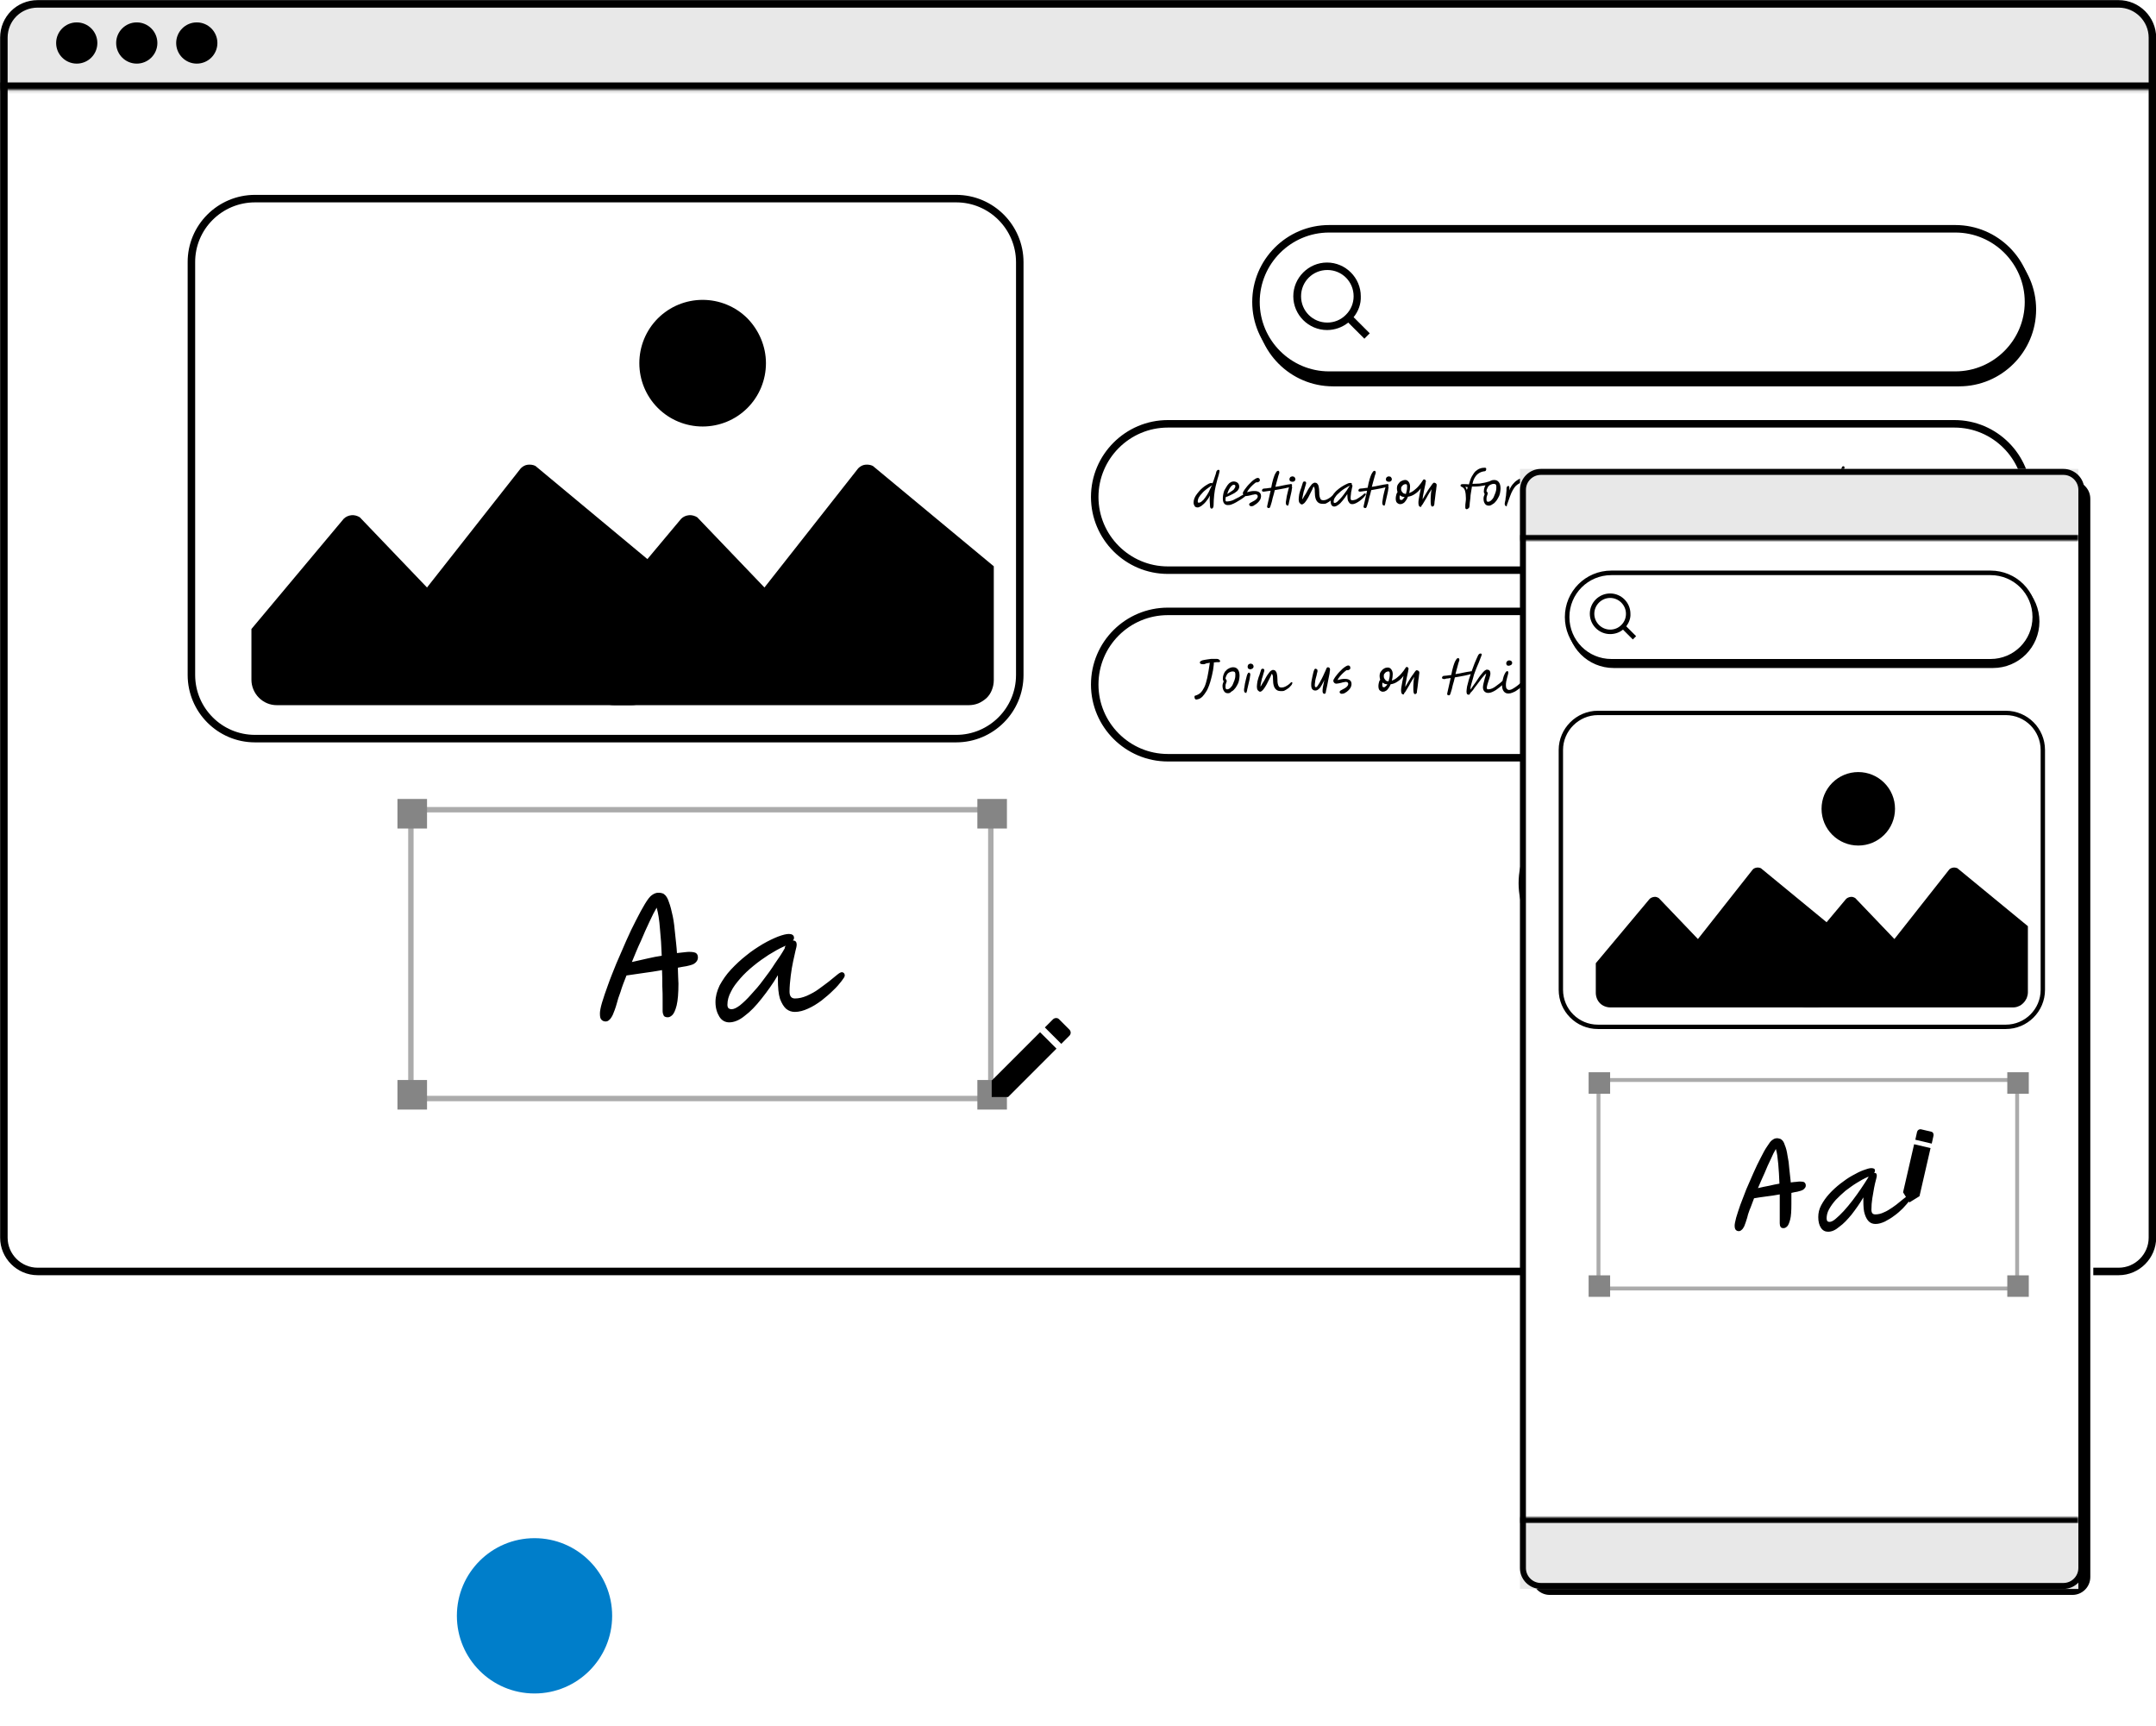 <?xml version="1.0" encoding="utf-8"?>
<!-- Generator: Adobe Illustrator 27.3.1, SVG Export Plug-In . SVG Version: 6.00 Build 0)  -->
<svg version="1.1" id="Layer_1" xmlns="http://www.w3.org/2000/svg" xmlns:xlink="http://www.w3.org/1999/xlink" x="0px" y="0px"
	 viewBox="0 0 722 578" style="enable-background:new 0 0 722 578;" xml:space="preserve">
<style type="text/css">
	.st0{fill:#FFFFFF;}
	.st1{fill:#E8E8E8;}
	.st2{fill:#FFFFFF;filter:url(#Adobe_OpacityMaskFilter);}
	.st3{mask:url(#path-2-inside-1_274_295_00000098938345378730813130000008673627925990423201_);}
	.st4{fill:none;stroke:#000000;stroke-width:2.511;}
	.st5{fill:none;}
	.st6{fill:none;stroke:#ABABAB;stroke-width:1.807;}
	.st7{fill:#858585;}
	.st8{fill:none;stroke:#FFFFFF;}
	.st9{fill:#FFFFFF;filter:url(#Adobe_OpacityMaskFilter_00000013190345851460365100000006746855759753157275_);}
	.st10{mask:url(#path-28-inside-2_274_295_00000165924987456018139230000010901200708578653111_);}
	.st11{fill:#FFFFFF;filter:url(#Adobe_OpacityMaskFilter_00000002365222966513318730000002622335677358506638_);}
	.st12{mask:url(#path-30-inside-3_274_295_00000060008200337438576830000006593218479845186737_);}
	.st13{fill:none;stroke:#000000;stroke-width:1.522;}
	.st14{fill:none;stroke:#000000;stroke-width:1.46;}
	.st15{fill:none;stroke:#ABABAB;stroke-width:1.304;}
	.st16{fill:none;stroke:#000000;stroke-width:2;}
	.st17{fill:none;stroke:#FFFFFF;stroke-width:2;}
	.st18{fill:#007ECA;}
</style>
<path class="st0" d="M12.6,1.3h696.9c6.2,0,11.3,5.1,11.3,11.3v401.8c0,6.2-5.1,11.3-11.3,11.3H12.6c-6.2,0-11.3-5.1-11.3-11.3V12.6
	C1.3,6.3,6.3,1.3,12.6,1.3z"/>
<path class="st1" d="M0,14C0,6.3,6.3,0,14,0h694c7.7,0,14,6.3,14,14v16.1H0V14z"/>
<circle cx="25.7" cy="14.4" r="6.9"/>
<circle cx="45.8" cy="14.4" r="6.9"/>
<circle cx="65.9" cy="14.4" r="6.9"/>
<defs>
	<filter id="Adobe_OpacityMaskFilter" filterUnits="userSpaceOnUse" x="0" y="0" width="722" height="32.6">
		<feColorMatrix  type="matrix" values="1 0 0 0 0  0 1 0 0 0  0 0 1 0 0  0 0 0 1 0"/>
	</filter>
</defs>
<mask maskUnits="userSpaceOnUse" x="0" y="0" width="722" height="32.6" id="path-2-inside-1_274_295_00000098938345378730813130000008673627925990423201_">
	<path class="st2" d="M0,14C0,6.3,6.3,0,14,0h694c7.7,0,14,6.3,14,14v16.1H0V14z"/>
</mask>
<path class="st3" d="M0,0h722H0z M722,32.6H0v-5h722V32.6z M0,30.1V0V30.1z M722,0v30.1V0z"/>
<path d="M446.4,79.1h209.7c13.5,0,24.5,11,24.5,24.5v0c0,13.5-11,24.5-24.5,24.5H446.4c-13.5,0-24.5-11-24.5-24.5v0
	C421.9,90.1,432.9,79.1,446.4,79.1z"/>
<path class="st4" d="M446.4,79.1h209.7c13.5,0,24.5,11,24.5,24.5v0c0,13.5-11,24.5-24.5,24.5H446.4c-13.5,0-24.5-11-24.5-24.5v0
	C421.9,90.1,432.9,79.1,446.4,79.1z"/>
<path class="st0" d="M445.1,76.6h209.7c13.5,0,24.5,11,24.5,24.5l0,0c0,13.5-11,24.5-24.5,24.5H445.1c-13.5,0-24.5-11-24.5-24.5l0,0
	C420.6,87.6,431.6,76.6,445.1,76.6z"/>
<path d="M453.3,106.2l5.4,5.4l-1.8,1.8l-5.4-5.4c-2,1.6-4.5,2.5-7.1,2.5c-6.2,0-11.3-5.1-11.3-11.3c0-6.2,5.1-11.3,11.3-11.3
	s11.3,5.1,11.3,11.3C455.8,101.8,454.9,104.2,453.3,106.2z M450.8,105.3c1.6-1.6,2.5-3.8,2.5-6.1c0-4.9-3.9-8.8-8.8-8.8
	c-4.9,0-8.8,3.9-8.8,8.8c0,4.9,3.9,8.8,8.8,8.8c2.3,0,4.5-0.9,6.1-2.5L450.8,105.3z"/>
<path class="st4" d="M445.1,76.6h209.7c13.5,0,24.5,11,24.5,24.5l0,0c0,13.5-11,24.5-24.5,24.5H445.1c-13.5,0-24.5-11-24.5-24.5l0,0
	C420.6,87.6,431.6,76.6,445.1,76.6z"/>
<path class="st0" d="M391.1,141.9h263.4c13.5,0,24.5,11,24.5,24.5l0,0c0,13.5-11,24.5-24.5,24.5H391.1c-13.5,0-24.5-11-24.5-24.5
	l0,0C366.6,152.9,377.6,141.9,391.1,141.9z"/>
<path d="M406,161.9c0.3-0.6,0.5-1.3,0.7-1.9c0.2-0.7,0.5-1.3,0.6-2c0.1-0.2,0.1-0.3,0.3-0.5c0.1-0.1,0.3-0.2,0.4-0.2
	c0.1,0,0.2,0,0.3,0.1c0.1,0.1,0.1,0.2,0.1,0.3c0,0.2-0.1,0.5-0.2,1c-0.1,0.5-0.3,1-0.5,1.7c-0.2,0.7-0.4,1.5-0.6,2.4
	c-0.2,0.9-0.4,1.9-0.5,3c-0.1,1.1-0.2,2.2-0.2,3.5c0,0.3-0.1,0.5-0.2,0.7c-0.1,0.2-0.3,0.3-0.4,0.3c-0.1,0-0.2,0-0.3-0.1
	c-0.1,0-0.2-0.2-0.2-0.3c-0.1-0.2-0.1-0.4-0.1-0.8c0-0.4-0.1-0.9-0.1-1.6c0-0.5,0-1,0.1-1.6c-0.4,0.8-0.9,1.5-1.4,2.1
	c-0.5,0.6-1,1-1.5,1.4c-0.5,0.3-0.9,0.5-1.2,0.5c-0.4,0-0.8-0.1-1-0.4c-0.2-0.3-0.4-0.7-0.4-1.2c0-0.5,0.1-1,0.3-1.5
	c0.2-0.5,0.5-1,0.9-1.5c0.4-0.5,0.8-1,1.2-1.4c0.4-0.4,0.9-0.8,1.3-1.1c0.5-0.3,0.9-0.6,1.3-0.8c0.4-0.2,0.7-0.3,0.9-0.3
	c0.1,0,0.2,0,0.3,0.1C406,161.7,406,161.8,406,161.9z M405.9,162.4c-0.1,0.1-0.1,0.1-0.2,0.2c-0.1,0.1-0.2,0.1-0.3,0.2
	c-0.4,0.3-0.9,0.6-1.4,1c-0.5,0.4-1,0.8-1.4,1.3c-0.5,0.5-0.8,0.9-1.1,1.4c-0.3,0.5-0.4,1-0.4,1.5c0,0.2,0.1,0.3,0.3,0.3
	c0.3,0,0.7-0.1,1-0.4c0.4-0.3,0.8-0.7,1.2-1.3c0.4-0.5,0.8-1.2,1.2-1.9C405.1,164,405.5,163.2,405.9,162.4z M415,163
	c0,0.3-0.1,0.6-0.3,0.9c-0.2,0.3-0.4,0.6-0.8,0.8c-0.3,0.3-0.7,0.5-1.1,0.7c-0.4,0.2-0.8,0.4-1.2,0.6c-0.4,0.2-0.7,0.3-1.1,0.4
	c-0.1,0.4-0.1,0.7-0.1,1c0,0.2,0,0.3,0.1,0.4c0.1,0.1,0.2,0.1,0.4,0.1c0.4,0,0.8-0.1,1.3-0.2c0.5-0.1,0.9-0.3,1.4-0.6
	c0.5-0.2,0.9-0.5,1.4-0.7c0.4-0.3,0.8-0.5,1.2-0.7c0.4-0.2,0.7-0.4,0.9-0.6c0.2-0.1,0.4-0.2,0.5-0.2c0.1,0,0.2,0,0.3,0.1
	c0.1,0.1,0.1,0.1,0.1,0.2c0,0.1-0.1,0.2-0.4,0.4c-0.2,0.2-0.5,0.5-0.9,0.8c-0.4,0.3-0.8,0.6-1.3,0.9c-0.5,0.3-1,0.6-1.5,0.9
	c-0.5,0.3-1,0.5-1.5,0.7c-0.5,0.2-0.9,0.2-1.3,0.2c-0.5,0-0.9-0.2-1.2-0.6c-0.3-0.4-0.4-1-0.4-1.7c0-0.5,0.1-1.1,0.2-1.6
	c0.1-0.5,0.3-1.1,0.6-1.5c0.3-0.5,0.5-0.9,0.8-1.3c0.3-0.4,0.6-0.7,1-0.9c0.3-0.2,0.7-0.3,1-0.3c0.6,0,1.1,0.2,1.4,0.5
	C414.8,162,415,162.4,415,163z M411,165.4c0.3-0.2,0.6-0.4,0.9-0.6c0.3-0.2,0.6-0.4,0.9-0.6c0.3-0.2,0.5-0.4,0.6-0.7
	c0.2-0.2,0.3-0.5,0.3-0.7c0-0.4-0.2-0.5-0.6-0.5c-0.2,0-0.5,0.2-0.8,0.5c-0.3,0.3-0.5,0.7-0.8,1.2
	C411.4,164.3,411.1,164.8,411,165.4z M419,169.5c-0.2,0-0.4-0.1-0.5-0.2c-0.1-0.1-0.2-0.3-0.2-0.4c0-0.1,0.1-0.3,0.2-0.4
	c0.1-0.1,0.3-0.2,0.5-0.3c0.4-0.2,0.7-0.4,1.1-0.6c0.3-0.2,0.6-0.4,0.8-0.7c0.2-0.2,0.3-0.5,0.3-0.7c0-0.2-0.1-0.4-0.2-0.5
	c-0.1-0.1-0.3-0.2-0.6-0.2c-0.1,0-0.3,0-0.6,0.1c-0.3,0-0.5,0.1-0.9,0.2c-0.3,0.1-0.6,0.1-0.9,0.2c-0.3,0-0.5,0.1-0.7,0.1
	c-0.4,0-0.6-0.1-0.8-0.3c-0.2-0.2-0.3-0.4-0.3-0.7c0-0.2,0.1-0.4,0.3-0.7c0.2-0.3,0.4-0.7,0.7-1c0.3-0.4,0.6-0.8,1-1.2
	c0.4-0.4,0.7-0.7,1.1-1.1c0.4-0.3,0.7-0.6,1.1-0.8c0.3-0.2,0.6-0.3,0.8-0.3c0.2,0,0.4,0.1,0.5,0.2c0.1,0.1,0.2,0.3,0.2,0.5
	c0,0.2,0,0.3-0.1,0.4c-0.1,0.1-0.2,0.2-0.4,0.3c-0.2,0.1-0.4,0.1-0.8,0.1c-0.4,0.3-0.8,0.6-1.2,1c-0.4,0.4-0.8,0.8-1.1,1.2
	c-0.3,0.4-0.6,0.8-0.7,1.1c0.3-0.1,0.7-0.2,1.2-0.3c0.5-0.1,0.9-0.1,1.4-0.1c0.7,0,1.3,0.2,1.6,0.5c0.4,0.3,0.5,0.8,0.5,1.3
	c0,0.3-0.1,0.7-0.3,1.1c-0.2,0.4-0.5,0.7-0.8,1c-0.3,0.3-0.7,0.6-1.1,0.8C419.8,169.4,419.4,169.5,419,169.5z M423,164.6
	c-0.3,0-0.4-0.2-0.4-0.5c0-0.1,0.1-0.2,0.2-0.3c0.1-0.1,0.2-0.2,0.3-0.2c0.3,0,0.7-0.1,1.1-0.1c0.4-0.1,0.9-0.1,1.5-0.2
	c0.1-0.5,0.2-1,0.3-1.5c0.1-0.5,0.3-1,0.4-1.5c0.2-0.5,0.3-1,0.5-1.4c0.2-0.4,0.4-0.7,0.6-1c0.1-0.1,0.2-0.2,0.3-0.2
	c0.1,0,0.2-0.1,0.2-0.1c0.1,0,0.2,0.1,0.3,0.2c0.1,0.1,0.1,0.2,0.1,0.4c0,0.1,0,0.2,0,0.2c-0.2,0.5-0.4,1.2-0.6,2
	c-0.2,0.8-0.5,1.7-0.7,2.6c0.9-0.1,1.8-0.3,2.7-0.5c0.9-0.2,1.6-0.3,2.3-0.4c0.2-0.1,0.3-0.1,0.4,0c0.1,0.1,0.2,0.2,0.2,0.3
	c0,0.1,0,0.2-0.1,0.3c-0.1,0.1-0.1,0.1-0.2,0.2l0,0c-0.2,0.1-0.5,0.2-0.9,0.3c-0.4,0.1-0.8,0.2-1.3,0.3c-0.5,0.1-1,0.2-1.6,0.3
	c-0.6,0.1-1.1,0.2-1.7,0.3c-0.2,0.8-0.4,1.7-0.7,2.6c-0.2,0.9-0.4,1.8-0.7,2.6c-0.1,0.3-0.2,0.6-0.3,0.7c-0.1,0.1-0.2,0.1-0.4,0.1
	c-0.2,0-0.3-0.1-0.4-0.2c-0.1-0.1-0.1-0.4,0-0.7l1.1-4.9c-0.6,0.1-1.1,0.1-1.5,0.2C423.5,164.6,423.2,164.6,423,164.6z M431.3,169.3
	c-0.2,0-0.3-0.1-0.5-0.2c-0.1-0.1-0.2-0.4-0.2-0.7c0-0.2,0-0.5,0.1-0.9c0.1-0.4,0.1-0.8,0.2-1.3c0.1-0.5,0.2-0.9,0.3-1.3
	c0.1-0.5,0.2-0.9,0.3-1.2c0.1-0.4,0.2-0.6,0.3-0.8c0.1-0.1,0.1-0.2,0.2-0.3c0.1,0,0.1-0.1,0.2-0.1c0.1,0,0.2,0,0.3,0.1
	c0.1,0.1,0.2,0.3,0.2,0.5c0,0.1,0,0.4-0.1,0.7c0,0.3-0.1,0.7-0.2,1.2c-0.1,0.4-0.2,0.9-0.3,1.3c-0.1,0.5-0.2,0.9-0.3,1.3
	c-0.1,0.4-0.2,0.8-0.2,1c0,0.2-0.1,0.3-0.2,0.4C431.5,169.2,431.4,169.3,431.3,169.3z M432.7,161.3c-0.2,0-0.4-0.1-0.6-0.2
	c-0.2-0.1-0.3-0.4-0.3-0.6c0-0.3,0.1-0.5,0.2-0.6c0.1-0.2,0.3-0.3,0.4-0.3c0.2-0.1,0.3-0.1,0.4-0.1s0.3,0,0.4,0.1
	c0.2,0,0.3,0.1,0.4,0.3c0.1,0.1,0.2,0.3,0.2,0.6c0,0.2-0.1,0.3-0.2,0.5c-0.1,0.1-0.3,0.2-0.5,0.3
	C433.1,161.2,432.9,161.3,432.7,161.3z M436,168.9c-0.3,0-0.5-0.2-0.8-0.5c-0.2-0.3-0.3-0.7-0.3-1.2c0-0.5,0.1-1.1,0.2-1.8
	c0.2-0.6,0.3-1.3,0.6-1.9c0.2-0.7,0.4-1.3,0.6-1.9c0-0.1,0.1-0.2,0.2-0.3c0.1-0.1,0.2-0.1,0.4-0.1c0.3,0,0.5,0.2,0.5,0.5
	c0,0.1,0,0.2-0.1,0.5s-0.2,0.6-0.3,1c-0.1,0.4-0.2,0.8-0.4,1.3c-0.1,0.5-0.2,0.9-0.3,1.4c-0.1,0.5-0.2,0.9-0.2,1.3
	c0.2-0.2,0.3-0.4,0.5-0.8c0.2-0.3,0.4-0.7,0.7-1.1c0.2-0.4,0.5-0.9,0.7-1.3c0.2-0.4,0.5-0.8,0.8-1.2c0.3-0.4,0.5-0.7,0.8-0.9
	c0.3-0.2,0.5-0.3,0.7-0.3c0.3,0,0.6,0.1,0.8,0.3c0.2,0.2,0.4,0.5,0.5,1c0.1,0.5,0.2,1.1,0.2,2c0,0.5,0,0.9,0.1,1.3
	c0.1,0.4,0.2,0.7,0.4,1c0.2,0.2,0.5,0.3,0.8,0.3c0.5,0,0.9-0.1,1.3-0.3c0.4-0.2,0.7-0.4,1-0.6c0.3-0.2,0.5-0.4,0.7-0.6
	c0.2-0.2,0.3-0.3,0.4-0.3c0.2,0,0.3,0.1,0.3,0.3c0,0.1-0.1,0.3-0.2,0.5c-0.1,0.2-0.3,0.4-0.6,0.7c-0.2,0.2-0.5,0.5-0.8,0.7
	c-0.3,0.2-0.6,0.4-1,0.6c-0.3,0.2-0.7,0.2-1.1,0.2c-0.7,0-1.2-0.1-1.6-0.4c-0.4-0.3-0.7-0.7-0.9-1.3c-0.2-0.6-0.3-1.4-0.3-2.4
	c0-0.5,0-0.9-0.1-1.2c-0.1-0.3-0.2-0.4-0.3-0.5c-0.1,0.2-0.3,0.5-0.4,0.9c-0.2,0.4-0.4,0.8-0.6,1.2c-0.2,0.5-0.5,0.9-0.7,1.4
	c-0.3,0.5-0.5,0.9-0.8,1.3c-0.3,0.4-0.5,0.7-0.8,0.9C436.4,168.7,436.2,168.9,436,168.9z M446.8,169.6c-0.4,0-0.7-0.2-0.9-0.5
	c-0.2-0.3-0.3-0.8-0.3-1.3c0-0.5,0.1-1,0.4-1.5c0.3-0.5,0.6-1,1-1.4c0.4-0.5,0.9-0.9,1.4-1.3c0.5-0.4,1-0.7,1.5-1
	c0.5-0.3,1-0.5,1.4-0.7c0.4-0.2,0.8-0.2,1-0.2c0.1,0,0.2,0,0.3,0.1c0.1,0,0.1,0.1,0.1,0.3c0,0.1,0,0.2-0.1,0.2c0,0,0,0,0,0
	c0.2,0,0.3,0.1,0.3,0.4c0,0.1,0,0.3-0.1,0.5c-0.1,0.3-0.1,0.6-0.2,1c-0.1,0.4-0.2,0.8-0.2,1.3c-0.1,0.5-0.1,1-0.1,1.4
	c0,0.4,0.2,0.6,0.5,0.6c0.4,0,0.7-0.1,1.1-0.2s0.7-0.4,1.1-0.6c0.3-0.2,0.7-0.5,1-0.7c0.3-0.2,0.5-0.4,0.7-0.6
	c0.2-0.2,0.3-0.2,0.4-0.2c0.1,0,0.1,0,0.2,0.1c0.1,0,0.1,0.1,0.1,0.2c0,0.1-0.1,0.3-0.3,0.5c-0.2,0.3-0.4,0.5-0.8,0.9
	c-0.3,0.3-0.7,0.6-1.1,0.9c-0.4,0.3-0.8,0.5-1.2,0.7c-0.4,0.2-0.8,0.3-1.2,0.3c-0.3,0-0.6-0.1-0.8-0.3c-0.2-0.2-0.4-0.5-0.6-0.9
	c-0.1-0.4-0.2-1-0.2-1.8v-0.4c-0.5,0.8-1,1.5-1.5,2.1c-0.5,0.6-1,1.2-1.5,1.5C447.7,169.4,447.2,169.6,446.8,169.6z M452,162.6
	c0,0-0.1,0-0.2,0.1c-0.4,0.2-0.9,0.5-1.4,0.8c-0.5,0.3-0.9,0.6-1.4,1c-0.4,0.4-0.8,0.7-1.2,1.1c-0.4,0.4-0.6,0.8-0.9,1.2
	c-0.2,0.4-0.3,0.8-0.3,1.2c0,0.1,0,0.2,0.1,0.3c0.1,0.1,0.2,0.1,0.3,0.1c0.2,0,0.4-0.1,0.8-0.4c0.3-0.3,0.6-0.6,1-1
	c0.4-0.4,0.8-0.9,1.1-1.3c0.4-0.5,0.7-1,1.1-1.5c0.3-0.5,0.6-1,0.9-1.4C451.9,162.7,451.9,162.6,452,162.6z M455.3,164.6
	c-0.3,0-0.4-0.2-0.4-0.5c0-0.1,0.1-0.2,0.2-0.3c0.1-0.1,0.2-0.2,0.3-0.2c0.3,0,0.7-0.1,1.1-0.1c0.4-0.1,0.9-0.1,1.5-0.2
	c0.1-0.5,0.2-1,0.3-1.5c0.1-0.5,0.3-1,0.4-1.5c0.2-0.5,0.3-1,0.5-1.4c0.2-0.4,0.4-0.7,0.6-1c0.1-0.1,0.2-0.2,0.3-0.2
	c0.1,0,0.2-0.1,0.2-0.1c0.1,0,0.2,0.1,0.3,0.2c0.1,0.1,0.1,0.2,0.1,0.4c0,0.1,0,0.2,0,0.2c-0.2,0.5-0.4,1.2-0.6,2
	c-0.2,0.8-0.5,1.7-0.7,2.6c0.9-0.1,1.8-0.3,2.7-0.5c0.9-0.2,1.6-0.3,2.3-0.4c0.2-0.1,0.3-0.1,0.4,0c0.1,0.1,0.2,0.2,0.2,0.3
	c0,0.1,0,0.2-0.1,0.3c-0.1,0.1-0.1,0.1-0.2,0.2l0,0c-0.2,0.1-0.5,0.2-0.9,0.3c-0.4,0.1-0.8,0.2-1.3,0.3c-0.5,0.1-1,0.2-1.6,0.3
	c-0.6,0.1-1.1,0.2-1.7,0.3c-0.2,0.8-0.4,1.7-0.7,2.6c-0.2,0.9-0.4,1.8-0.7,2.6c-0.1,0.3-0.2,0.6-0.3,0.7c-0.1,0.1-0.2,0.1-0.4,0.1
	c-0.2,0-0.3-0.1-0.4-0.2c-0.1-0.1-0.1-0.4,0-0.7l1.1-4.9c-0.6,0.1-1.1,0.1-1.5,0.2C455.8,164.6,455.5,164.6,455.3,164.6z
	 M463.6,169.3c-0.2,0-0.3-0.1-0.5-0.2c-0.1-0.1-0.2-0.4-0.2-0.7c0-0.2,0-0.5,0.1-0.9c0.1-0.4,0.1-0.8,0.2-1.3
	c0.1-0.5,0.2-0.9,0.3-1.3c0.1-0.5,0.2-0.9,0.3-1.2c0.1-0.4,0.2-0.6,0.3-0.8c0.1-0.1,0.1-0.2,0.2-0.3c0.1,0,0.1-0.1,0.2-0.1
	c0.1,0,0.2,0,0.3,0.1c0.1,0.1,0.2,0.3,0.2,0.5c0,0.1,0,0.4-0.1,0.7c0,0.3-0.1,0.7-0.2,1.2c-0.1,0.4-0.2,0.9-0.3,1.3
	c-0.1,0.5-0.2,0.9-0.3,1.3s-0.2,0.8-0.2,1c0,0.2-0.1,0.3-0.2,0.4C463.8,169.2,463.7,169.3,463.6,169.3z M465,161.3
	c-0.2,0-0.4-0.1-0.6-0.2c-0.2-0.1-0.3-0.4-0.3-0.6c0-0.3,0.1-0.5,0.2-0.6c0.1-0.2,0.3-0.3,0.4-0.3c0.2-0.1,0.3-0.1,0.4-0.1
	s0.3,0,0.4,0.1c0.2,0,0.3,0.1,0.4,0.3c0.1,0.1,0.2,0.3,0.2,0.6c0,0.2-0.1,0.3-0.2,0.5c-0.1,0.1-0.3,0.2-0.5,0.3
	C465.4,161.2,465.2,161.3,465,161.3z M475.8,169.7c-0.3,0-0.5-0.1-0.6-0.3c-0.1-0.2-0.2-0.5-0.2-0.9c0-0.4,0-0.8,0.1-1.3
	c0.1-0.5,0.2-1.1,0.3-1.7c0.1-0.6,0.3-1.3,0.4-2c-0.6,0.8-1.2,1.4-2,1.9c-0.7,0.5-1.5,0.8-2.3,0.9c-0.2,0.5-0.4,0.9-0.7,1.3
	c-0.3,0.4-0.5,0.7-0.9,0.9c-0.3,0.2-0.6,0.3-1,0.3c-0.4,0-0.8-0.2-1.1-0.5c-0.3-0.3-0.4-0.8-0.4-1.5c0-0.4,0.1-0.8,0.2-1.2
	c0.1-0.4,0.2-0.6,0.4-0.8c-0.1-0.4-0.2-0.8-0.2-1.2c0-0.6,0.1-1.1,0.4-1.5c0.3-0.4,0.6-0.8,1-1c0.4-0.2,0.9-0.4,1.4-0.4
	c0.4,0,0.8,0.2,1.1,0.6c0.3,0.4,0.5,0.9,0.5,1.6c0,0.7-0.1,1.4-0.3,2.2c0.5-0.2,1.1-0.5,1.6-0.9c0.5-0.4,1.1-0.9,1.6-1.5
	c0.5-0.6,1-1.2,1.4-1.9c0.1-0.2,0.3-0.3,0.4-0.3c0.2,0,0.3,0.1,0.4,0.2c0.1,0.1,0.2,0.2,0.2,0.4c0,0,0,0.2-0.1,0.5
	c0,0.3-0.1,0.6-0.2,1.1c-0.1,0.4-0.2,0.9-0.3,1.4c-0.1,0.5-0.2,1-0.3,1.6c-0.1,0.5-0.2,1-0.2,1.5c0.2-0.4,0.5-0.9,0.8-1.4
	c0.3-0.5,0.6-1,0.9-1.5c0.3-0.5,0.6-0.9,0.9-1.3c0.3-0.4,0.5-0.7,0.7-1c0.2-0.2,0.4-0.4,0.5-0.4c0.2,0,0.4,0.1,0.6,0.2
	c0.2,0.2,0.3,0.3,0.3,0.5c0,0.2,0,0.6-0.1,1c0,0.4-0.1,0.9-0.2,1.5c-0.1,0.6-0.1,1.1-0.2,1.7c-0.1,0.6-0.1,1.1-0.2,1.5
	c0,0.5-0.1,0.8-0.1,1c0,0.1-0.1,0.3-0.2,0.4c-0.1,0.1-0.3,0.2-0.4,0.2c-0.1,0-0.2,0-0.3-0.1c-0.1-0.1-0.1-0.2-0.2-0.4
	c0-0.2-0.1-0.5-0.1-1c0-0.4,0-0.9,0-1.4c0-0.5,0.1-1,0.1-1.5c0.1-0.5,0.1-1,0.2-1.4c-0.2,0.4-0.5,0.8-0.8,1.3
	c-0.3,0.5-0.6,1-0.9,1.6c-0.3,0.5-0.6,1-0.9,1.5c-0.3,0.5-0.5,0.9-0.8,1.1C476.1,169.6,475.9,169.7,475.8,169.7z M470.8,165.4
	c0.1-0.4,0.2-0.8,0.3-1.2c0.1-0.4,0.1-0.8,0.1-1.3c0-0.2,0-0.5-0.1-0.6c-0.1-0.2-0.2-0.2-0.4-0.2c-0.3,0-0.5,0.1-0.7,0.2
	c-0.2,0.1-0.4,0.3-0.6,0.6c-0.2,0.2-0.2,0.5-0.2,0.9c0,0.4,0.2,0.8,0.5,1.1C469.9,165.2,470.3,165.3,470.8,165.4z M470.4,166.4
	c-0.7,0-1.2-0.2-1.6-0.6c0,0.1,0,0.2-0.1,0.4c0,0.1,0,0.2,0,0.3c0,0.3,0,0.5,0.1,0.7c0.1,0.2,0.3,0.2,0.5,0.2c0.2,0,0.4-0.1,0.5-0.3
	C470,166.9,470.2,166.7,470.4,166.4z M491.2,170.5c-0.2,0-0.3-0.1-0.4-0.2c-0.1-0.1-0.1-0.3-0.1-0.6c0-0.5,0-1,0.1-1.5
	c0.1-0.5,0.1-1,0.1-1.4c0-1-0.1-1.8-0.3-2.5c-0.2-0.7-0.6-1.1-1.1-1.3c-0.1,0-0.2-0.1-0.3-0.2c-0.1-0.1-0.1-0.1-0.1-0.3
	c0-0.1,0.1-0.2,0.2-0.3c0.1-0.1,0.3-0.1,0.5-0.1c0.2,0,0.5,0,0.9,0c0.4,0,0.8,0,1.2,0.1c0.3-1.1,0.6-2,1-2.7
	c0.4-0.7,0.8-1.3,1.2-1.7c0.5-0.4,0.9-0.7,1.4-0.9c0.5-0.2,1-0.3,1.6-0.3c0.2,0,0.4,0,0.5,0.1c0.1,0.1,0.1,0.1,0.1,0.3
	c0,0.2,0,0.3-0.1,0.5c-0.1,0.2-0.3,0.3-0.6,0.3c-0.7,0.1-1.2,0.3-1.7,0.6c-0.5,0.3-1,0.8-1.3,1.3c-0.4,0.6-0.7,1.3-0.9,2.3
	c0.9,0,1.7-0.1,2.4-0.1c0.7-0.1,1.2-0.2,1.7-0.3c0.5-0.1,0.8-0.2,1.1-0.3c0.3-0.1,0.5-0.1,0.6-0.1c0.2,0,0.3,0,0.3,0.1
	c0,0.1,0.1,0.2,0.1,0.3c0,0.2-0.2,0.4-0.5,0.5c-0.3,0.2-0.8,0.3-1.4,0.4c-0.6,0.1-1.2,0.2-1.9,0.3c-0.7,0.1-1.3,0.1-2,0.1
	c-0.1,0-0.2,0-0.3,0c-0.1,0-0.2,0-0.3,0c0,0.1,0,0.1,0,0.2c-0.1,0.6-0.2,1.2-0.3,1.8c-0.1,0.6-0.2,1.2-0.2,1.8
	c-0.1,0.6-0.1,1.1-0.2,1.6c0,0.5-0.1,0.9-0.1,1.2c0,0.2-0.1,0.4-0.2,0.6C491.5,170.4,491.3,170.5,491.2,170.5z M491.5,163.1
	c-0.3,0-0.5-0.1-0.8-0.1c0.1,0.1,0.2,0.3,0.3,0.5c0.1,0.2,0.2,0.4,0.2,0.6C491.4,163.7,491.4,163.4,491.5,163.1z M498.6,169.3
	c-0.6,0-1-0.2-1.3-0.6c-0.3-0.4-0.5-1-0.5-1.7c0-0.2,0-0.5,0.1-0.8c0.1-0.3,0.2-0.5,0.3-0.8c-0.1-0.1-0.1-0.2-0.2-0.3
	c0-0.1-0.1-0.3-0.1-0.5c0-0.6,0.1-1.1,0.3-1.6c0.2-0.5,0.4-0.9,0.8-1.2c0.3-0.4,0.7-0.6,1.1-0.8c0.4-0.2,0.8-0.3,1.2-0.3
	c0.7,0,1.2,0.2,1.6,0.7c0.4,0.5,0.6,1.2,0.6,2.2c0,0.5-0.1,1-0.2,1.6c-0.1,0.5-0.3,1-0.6,1.5c-0.3,0.5-0.5,0.9-0.9,1.3
	c-0.3,0.4-0.7,0.7-1.1,0.9C499.3,169.2,498.9,169.3,498.6,169.3z M498.1,164.9c0.1,0.1,0.1,0.2,0.1,0.3c0,0.1,0,0.3-0.1,0.4
	c0,0.1-0.1,0.3-0.2,0.6c-0.1,0.3-0.1,0.6-0.1,1.1c0,0.5,0.2,0.7,0.5,0.7c0.4,0,0.8-0.2,1.1-0.5c0.3-0.3,0.7-0.7,0.9-1.3
	s0.5-1.1,0.6-1.6c0.2-0.6,0.2-1.1,0.2-1.7c0-0.3-0.1-0.6-0.2-0.7c-0.1-0.1-0.4-0.2-0.7-0.2c-0.3,0-0.7,0.1-1.1,0.3
	c-0.4,0.2-0.7,0.5-0.9,0.9s-0.4,0.8-0.4,1.3C498.1,164.7,498.1,164.8,498.1,164.9z M504.5,169.5c-0.2,0-0.3-0.1-0.4-0.2
	c-0.1-0.1-0.2-0.3-0.2-0.5c0-0.2,0-0.4,0.1-0.8c0.1-0.4,0.2-0.8,0.2-1.3c0.1-0.5,0.2-1,0.2-1.6c0.1-0.6,0.1-1.1,0.1-1.6
	c0-0.3,0.1-0.4,0.2-0.6c0.1-0.1,0.3-0.2,0.4-0.2c0.2,0,0.3,0.1,0.3,0.3c0.1,0.2,0.1,0.6,0,1.2c0.4-1,0.9-1.8,1.5-2.4
	c0.5-0.6,1.1-1,1.6-1.3c0.5-0.3,1-0.4,1.4-0.4c0.3,0,0.5,0.1,0.6,0.2c0.1,0.1,0.2,0.2,0.2,0.4c0,0.2-0.1,0.3-0.2,0.4
	c-0.1,0.1-0.4,0.2-0.8,0.3c-0.4,0.2-0.8,0.4-1.2,0.6c-0.3,0.2-0.7,0.5-1,0.8c-0.3,0.3-0.6,0.8-0.9,1.3c-0.3,0.5-0.6,1.2-0.9,2
	c-0.3,0.8-0.6,1.7-1,2.8c-0.1,0.2-0.1,0.4-0.2,0.4C504.8,169.4,504.7,169.5,504.5,169.5z M520.5,169.4c-0.5,0-0.9-0.1-1.2-0.3
	c-0.3-0.2-0.6-0.5-0.8-0.9c-0.2-0.3-0.3-0.7-0.3-1.1c0-0.8,0.1-1.5,0.4-2.1c0.3-0.6,0.6-1.2,1-1.7c0.4-0.5,0.8-0.9,1.3-1.3
	c0.4-0.3,0.8-0.6,1.2-0.8c0.4-0.2,0.6-0.3,0.8-0.3c0.3,0,0.5,0.2,0.5,0.5c0,0.1-0.1,0.3-0.3,0.5c-0.2,0.2-0.4,0.4-0.7,0.6
	c-0.3,0.3-0.6,0.5-1,0.9c-0.3,0.3-0.7,0.7-1,1.1c-0.3,0.4-0.5,0.8-0.7,1.3c-0.2,0.5-0.3,1-0.3,1.6c0,0.6,0.2,0.9,0.7,0.9
	c0.4,0,0.9-0.1,1.3-0.2c0.5-0.2,0.9-0.4,1.4-0.6c0.5-0.3,0.9-0.6,1.3-0.8c0.4-0.3,0.8-0.6,1.1-0.8c0.3-0.3,0.6-0.5,0.9-0.6
	c0.2-0.2,0.4-0.2,0.5-0.2c0.2,0,0.3,0.1,0.3,0.3c0,0.2-0.1,0.4-0.3,0.7s-0.5,0.6-0.9,0.9c-0.4,0.3-0.8,0.6-1.3,1
	c-0.5,0.3-0.9,0.6-1.4,0.9c-0.5,0.3-0.9,0.5-1.4,0.6C521.2,169.3,520.8,169.4,520.5,169.4z M526.9,169.6c-0.4,0-0.7-0.2-0.9-0.5
	c-0.2-0.3-0.3-0.8-0.3-1.3c0-0.5,0.1-1,0.4-1.5c0.3-0.5,0.6-1,1-1.4c0.4-0.5,0.9-0.9,1.4-1.3c0.5-0.4,1-0.7,1.5-1
	c0.5-0.3,1-0.5,1.4-0.7c0.4-0.2,0.8-0.2,1-0.2c0.1,0,0.2,0,0.3,0.1c0.1,0,0.1,0.1,0.1,0.3c0,0.1,0,0.2-0.1,0.2c0,0,0,0,0,0
	c0.2,0,0.3,0.1,0.3,0.4c0,0.1,0,0.3-0.1,0.5c-0.1,0.3-0.1,0.6-0.2,1c-0.1,0.4-0.2,0.8-0.2,1.3c-0.1,0.5-0.1,1-0.1,1.4
	c0,0.4,0.2,0.6,0.5,0.6c0.4,0,0.7-0.1,1.1-0.2c0.4-0.2,0.7-0.4,1.1-0.6c0.3-0.2,0.7-0.5,1-0.7c0.3-0.2,0.5-0.4,0.7-0.6
	c0.2-0.2,0.3-0.2,0.4-0.2c0.1,0,0.1,0,0.2,0.1c0.1,0,0.1,0.1,0.1,0.2c0,0.1-0.1,0.3-0.3,0.5c-0.2,0.3-0.4,0.5-0.8,0.9
	c-0.3,0.3-0.7,0.6-1.1,0.9c-0.4,0.3-0.8,0.5-1.2,0.7c-0.4,0.2-0.8,0.3-1.2,0.3c-0.3,0-0.6-0.1-0.8-0.3c-0.2-0.2-0.4-0.5-0.6-0.9
	c-0.1-0.4-0.2-1-0.2-1.8v-0.4c-0.5,0.8-1,1.5-1.5,2.1c-0.5,0.6-1,1.2-1.5,1.5C527.8,169.4,527.3,169.6,526.9,169.6z M532.1,162.6
	c0,0-0.1,0-0.2,0.1c-0.4,0.2-0.9,0.5-1.4,0.8c-0.5,0.3-0.9,0.6-1.4,1c-0.4,0.4-0.8,0.7-1.2,1.1c-0.4,0.4-0.6,0.8-0.9,1.2
	c-0.2,0.4-0.3,0.8-0.3,1.2c0,0.1,0,0.2,0.1,0.3c0.1,0.1,0.2,0.1,0.3,0.1c0.2,0,0.4-0.1,0.8-0.4c0.3-0.3,0.6-0.6,1-1
	c0.4-0.4,0.8-0.9,1.1-1.3c0.4-0.5,0.7-1,1.1-1.5c0.3-0.5,0.6-1,0.9-1.4C532,162.7,532,162.6,532.1,162.6z M536.6,173.5
	c-0.2,0-0.3-0.1-0.4-0.2c-0.1-0.1-0.1-0.3-0.1-0.7c0-0.5,0-1,0.1-1.6c0.1-0.6,0.2-1.3,0.3-2c0.1-0.7,0.3-1.4,0.4-2.1
	c0.2-0.7,0.3-1.4,0.5-2c0.2-0.6,0.3-1.2,0.5-1.7c0.2-0.5,0.3-0.9,0.4-1.2c0.1-0.3,0.3-0.4,0.4-0.4c0.2,0,0.3,0.1,0.4,0.2
	c0.1,0.1,0.2,0.3,0.2,0.5c0,0.3-0.1,0.7-0.2,1.3c-0.2,0.6-0.4,1.4-0.6,2.3c0.2-0.4,0.5-0.9,0.8-1.4c0.3-0.5,0.6-0.9,0.9-1.4
	c0.3-0.5,0.6-0.9,0.9-1.2c0.3-0.4,0.6-0.7,0.9-0.9c0.3-0.2,0.6-0.3,0.9-0.3c0.3,0,0.6,0.1,0.8,0.3c0.2,0.2,0.4,0.4,0.5,0.8
	c0.1,0.3,0.2,0.7,0.2,1c0,0.8-0.1,1.6-0.4,2.3c-0.3,0.7-0.6,1.4-1.1,2c-0.5,0.6-1,1.1-1.7,1.4c-0.6,0.3-1.3,0.5-2.1,0.5
	c-0.3,0-0.5,0-0.8,0c-0.2,0-0.4-0.1-0.6-0.1c-0.1,0.6-0.2,1.3-0.3,2c-0.1,0.7-0.2,1.4-0.3,2.2c0,0.2-0.1,0.3-0.1,0.4
	C536.8,173.4,536.7,173.5,536.6,173.5z M543,161.7c-0.2,0-0.4,0.1-0.7,0.3c-0.3,0.2-0.6,0.5-0.9,0.9c-0.3,0.4-0.6,0.8-0.9,1.3
	c-0.3,0.5-0.6,0.9-0.9,1.4s-0.6,0.9-0.8,1.3c-0.2,0.4-0.4,0.7-0.6,1c0.8,0,1.4-0.2,2-0.4c0.6-0.3,1.1-0.7,1.5-1.1
	c0.4-0.5,0.7-0.9,1-1.5c0.3-0.5,0.4-1,0.6-1.5c0.1-0.5,0.2-0.9,0.2-1.3C543.3,161.9,543.2,161.7,543,161.7z M544.9,164.6
	c-0.3,0-0.4-0.2-0.4-0.5c0-0.1,0.1-0.2,0.2-0.3c0.1-0.1,0.2-0.2,0.3-0.2c0.3,0,0.7-0.1,1.1-0.1c0.4-0.1,0.9-0.1,1.5-0.2
	c0.1-0.5,0.2-1,0.3-1.5c0.1-0.5,0.3-1,0.4-1.5c0.2-0.5,0.3-1,0.5-1.4s0.4-0.7,0.6-1c0.1-0.1,0.2-0.2,0.3-0.2c0.1,0,0.2-0.1,0.2-0.1
	c0.1,0,0.2,0.1,0.3,0.2c0.1,0.1,0.1,0.2,0.1,0.4c0,0.1,0,0.2,0,0.2c-0.2,0.5-0.4,1.2-0.6,2c-0.2,0.8-0.5,1.7-0.7,2.6
	c0.9-0.1,1.8-0.3,2.7-0.5c0.9-0.2,1.6-0.3,2.3-0.4c0.2-0.1,0.3-0.1,0.4,0c0.1,0.1,0.2,0.2,0.2,0.3c0,0.1,0,0.2-0.1,0.3
	c-0.1,0.1-0.1,0.1-0.2,0.2l0,0c-0.2,0.1-0.5,0.2-0.9,0.3c-0.4,0.1-0.8,0.2-1.3,0.3c-0.5,0.1-1,0.2-1.6,0.3c-0.6,0.1-1.1,0.2-1.7,0.3
	c-0.2,0.8-0.4,1.7-0.7,2.6c-0.2,0.9-0.4,1.8-0.7,2.6c-0.1,0.3-0.2,0.6-0.3,0.7c-0.1,0.1-0.2,0.1-0.4,0.1c-0.2,0-0.3-0.1-0.4-0.2
	c-0.1-0.1-0.1-0.4,0-0.7l1.1-4.9c-0.6,0.1-1.1,0.1-1.5,0.2C545.4,164.6,545.1,164.6,544.9,164.6z M553.2,169.3
	c-0.2,0-0.3-0.1-0.5-0.2c-0.1-0.1-0.2-0.4-0.2-0.7c0-0.2,0-0.5,0.1-0.9c0.1-0.4,0.1-0.8,0.2-1.3c0.1-0.5,0.2-0.9,0.3-1.3
	c0.1-0.5,0.2-0.9,0.3-1.2c0.1-0.4,0.2-0.6,0.3-0.8c0.1-0.1,0.1-0.2,0.2-0.3c0.1,0,0.1-0.1,0.2-0.1c0.1,0,0.2,0,0.3,0.1
	c0.1,0.1,0.2,0.3,0.2,0.5c0,0.1,0,0.4-0.1,0.7c0,0.3-0.1,0.7-0.2,1.2c-0.1,0.4-0.2,0.9-0.3,1.3c-0.1,0.5-0.2,0.9-0.3,1.3
	c-0.1,0.4-0.2,0.8-0.2,1c0,0.2-0.1,0.3-0.2,0.4C553.4,169.2,553.3,169.3,553.2,169.3z M554.6,161.3c-0.2,0-0.4-0.1-0.6-0.2
	c-0.2-0.1-0.3-0.4-0.3-0.6c0-0.3,0.1-0.5,0.2-0.6c0.1-0.2,0.3-0.3,0.4-0.3c0.2-0.1,0.3-0.1,0.4-0.1s0.3,0,0.4,0.1
	c0.2,0,0.3,0.1,0.4,0.3c0.1,0.1,0.2,0.3,0.2,0.6c0,0.2-0.1,0.3-0.2,0.5c-0.1,0.1-0.3,0.2-0.5,0.3C555,161.2,554.8,161.3,554.6,161.3
	z M558.5,168.8c-0.1,0-0.3-0.1-0.4-0.3c-0.1-0.2-0.2-0.5-0.3-0.9c-0.1-0.4-0.1-0.9-0.2-1.4c-0.1-0.5-0.1-1-0.1-1.5
	c0-0.5-0.1-0.9-0.1-1.3c0-0.4,0-0.6,0-0.8c0-0.5,0.1-0.9,0.2-1.1c0.2-0.3,0.4-0.4,0.6-0.4c0.2,0,0.3,0,0.4,0.1
	c0.1,0.1,0.1,0.3,0.1,0.6c0,0.2,0,0.5,0,0.8c0,0.3,0,0.7,0,1.1c0,0.5,0,1,0.1,1.5c0,0.5,0,1,0,1.5c0.2-0.4,0.5-0.8,0.8-1.3
	c0.3-0.5,0.6-1,0.9-1.4c0.3-0.5,0.6-1,0.9-1.4c0.3-0.5,0.6-0.8,0.8-1.2c0.2-0.3,0.4-0.6,0.5-0.7c0.2-0.2,0.3-0.3,0.4-0.4
	c0.1-0.1,0.3-0.1,0.4-0.1c0.1,0,0.3,0.1,0.3,0.2c0.1,0.1,0.1,0.3,0.1,0.4c0,0.1,0,0.2-0.1,0.4c0,0.1-0.1,0.3-0.2,0.4
	c-0.3,0.4-0.6,0.9-0.9,1.4c-0.4,0.5-0.7,1.1-1.1,1.6c-0.4,0.6-0.8,1.1-1.2,1.7c-0.4,0.5-0.7,1-1,1.4
	C559.2,168.5,558.8,168.8,558.5,168.8z M565,169.6c-0.4,0-0.7-0.2-0.9-0.5c-0.2-0.3-0.3-0.8-0.3-1.3c0-0.5,0.1-1,0.4-1.5
	c0.3-0.5,0.6-1,1-1.4s0.9-0.9,1.4-1.3c0.5-0.4,1-0.7,1.5-1c0.5-0.3,1-0.5,1.4-0.7c0.4-0.2,0.8-0.2,1-0.2c0.1,0,0.2,0,0.3,0.1
	c0.1,0,0.1,0.1,0.1,0.3c0,0.1,0,0.2-0.1,0.2c0,0,0,0,0,0c0.2,0,0.3,0.1,0.3,0.4c0,0.1,0,0.3-0.1,0.5c-0.1,0.3-0.1,0.6-0.2,1
	c-0.1,0.4-0.2,0.8-0.2,1.3c-0.1,0.5-0.1,1-0.1,1.4c0,0.4,0.2,0.6,0.5,0.6c0.4,0,0.7-0.1,1.1-0.2c0.4-0.2,0.7-0.4,1.1-0.6
	c0.3-0.2,0.7-0.5,1-0.7c0.3-0.2,0.5-0.4,0.7-0.6c0.2-0.2,0.3-0.2,0.4-0.2c0.1,0,0.1,0,0.2,0.1c0.1,0,0.1,0.1,0.1,0.2
	c0,0.1-0.1,0.3-0.3,0.5c-0.2,0.3-0.4,0.5-0.8,0.9c-0.3,0.3-0.7,0.6-1.1,0.9s-0.8,0.5-1.2,0.7c-0.4,0.2-0.8,0.3-1.2,0.3
	c-0.3,0-0.6-0.1-0.8-0.3c-0.2-0.2-0.4-0.5-0.6-0.9c-0.1-0.4-0.2-1-0.2-1.8v-0.4c-0.5,0.8-1,1.5-1.5,2.1c-0.5,0.6-1,1.2-1.5,1.5
	C565.9,169.4,565.4,169.6,565,169.6z M570.2,162.6c0,0-0.1,0-0.2,0.1c-0.4,0.2-0.9,0.5-1.4,0.8c-0.5,0.3-0.9,0.6-1.4,1
	c-0.4,0.4-0.8,0.7-1.2,1.1c-0.4,0.4-0.6,0.8-0.9,1.2c-0.2,0.4-0.3,0.8-0.3,1.2c0,0.1,0,0.2,0.1,0.3c0.1,0.1,0.2,0.1,0.3,0.1
	c0.2,0,0.4-0.1,0.8-0.4c0.3-0.3,0.6-0.6,1-1c0.4-0.4,0.8-0.9,1.1-1.3c0.4-0.5,0.7-1,1.1-1.5c0.3-0.5,0.6-1,0.9-1.4
	C570.1,162.7,570.1,162.6,570.2,162.6z M573.5,164.6c-0.3,0-0.4-0.2-0.4-0.5c0-0.1,0.1-0.2,0.2-0.3c0.1-0.1,0.2-0.2,0.3-0.2
	c0.3,0,0.7-0.1,1.1-0.1c0.4-0.1,0.9-0.1,1.5-0.2c0.1-0.5,0.2-1,0.3-1.5c0.1-0.5,0.3-1,0.4-1.5c0.2-0.5,0.3-1,0.5-1.4
	c0.2-0.4,0.4-0.7,0.6-1c0.1-0.1,0.2-0.2,0.3-0.2c0.1,0,0.2-0.1,0.2-0.1c0.1,0,0.2,0.1,0.3,0.2c0.1,0.1,0.1,0.2,0.1,0.4
	c0,0.1,0,0.2,0,0.2c-0.2,0.5-0.4,1.2-0.6,2c-0.2,0.8-0.5,1.7-0.7,2.6c0.9-0.1,1.8-0.3,2.7-0.5c0.9-0.2,1.6-0.3,2.3-0.4
	c0.2-0.1,0.3-0.1,0.4,0c0.1,0.1,0.2,0.2,0.2,0.3c0,0.1,0,0.2-0.1,0.3c-0.1,0.1-0.1,0.1-0.2,0.2l0,0c-0.2,0.1-0.5,0.2-0.9,0.3
	c-0.4,0.1-0.8,0.2-1.3,0.3c-0.5,0.1-1,0.2-1.6,0.3c-0.6,0.1-1.1,0.2-1.7,0.3c-0.2,0.8-0.4,1.7-0.7,2.6c-0.2,0.9-0.4,1.8-0.7,2.6
	c-0.1,0.3-0.2,0.6-0.3,0.7c-0.1,0.1-0.2,0.1-0.4,0.1c-0.2,0-0.3-0.1-0.4-0.2c-0.1-0.1-0.1-0.4,0-0.7l1.1-4.9
	c-0.6,0.1-1.1,0.1-1.5,0.2C574,164.6,573.7,164.6,573.5,164.6z M581.8,169.3c-0.2,0-0.3-0.1-0.5-0.2c-0.1-0.1-0.2-0.4-0.2-0.7
	c0-0.2,0-0.5,0.1-0.9c0.1-0.4,0.1-0.8,0.2-1.3c0.1-0.5,0.2-0.9,0.3-1.3c0.1-0.5,0.2-0.9,0.3-1.2c0.1-0.4,0.2-0.6,0.3-0.8
	c0.1-0.1,0.1-0.2,0.2-0.3c0.1,0,0.1-0.1,0.2-0.1c0.1,0,0.3,0,0.3,0.1c0.1,0.1,0.2,0.3,0.2,0.5c0,0.1,0,0.4-0.1,0.7
	c0,0.3-0.1,0.7-0.2,1.2c-0.1,0.4-0.2,0.9-0.3,1.3c-0.1,0.5-0.2,0.9-0.3,1.3c-0.1,0.4-0.2,0.8-0.2,1c0,0.2-0.1,0.3-0.2,0.4
	C582,169.2,581.9,169.3,581.8,169.3z M583.2,161.3c-0.2,0-0.4-0.1-0.6-0.2c-0.2-0.1-0.3-0.4-0.3-0.6c0-0.3,0.1-0.5,0.2-0.6
	c0.1-0.2,0.3-0.3,0.4-0.3c0.2-0.1,0.3-0.1,0.4-0.1c0.1,0,0.3,0,0.4,0.1c0.2,0,0.3,0.1,0.4,0.3c0.1,0.1,0.2,0.3,0.2,0.6
	c0,0.2-0.1,0.3-0.2,0.5c-0.1,0.1-0.3,0.2-0.5,0.3C583.6,161.2,583.4,161.3,583.2,161.3z M586.5,168.9c-0.3,0-0.5-0.2-0.8-0.5
	c-0.2-0.3-0.3-0.7-0.3-1.2c0-0.5,0.1-1.1,0.2-1.8c0.2-0.6,0.3-1.3,0.6-1.9c0.2-0.7,0.4-1.3,0.7-1.9c0-0.1,0.1-0.2,0.2-0.3
	c0.1-0.1,0.2-0.1,0.4-0.1c0.3,0,0.5,0.2,0.5,0.5c0,0.1,0,0.2-0.1,0.5c-0.1,0.3-0.2,0.6-0.3,1c-0.1,0.4-0.2,0.8-0.4,1.3
	c-0.1,0.5-0.2,0.9-0.3,1.4c-0.1,0.5-0.2,0.9-0.2,1.3c0.2-0.2,0.3-0.4,0.5-0.8c0.2-0.3,0.4-0.7,0.7-1.1c0.2-0.4,0.5-0.9,0.7-1.3
	c0.2-0.4,0.5-0.8,0.8-1.2c0.3-0.4,0.5-0.7,0.8-0.9c0.2-0.2,0.5-0.3,0.7-0.3c0.3,0,0.6,0.1,0.8,0.3c0.2,0.2,0.4,0.5,0.5,1
	c0.1,0.5,0.2,1.1,0.2,2c0,0.5,0,0.9,0.1,1.3c0.1,0.4,0.2,0.7,0.4,1c0.2,0.2,0.5,0.3,0.8,0.3c0.5,0,0.9-0.1,1.3-0.3
	c0.4-0.2,0.7-0.4,1-0.6c0.3-0.2,0.5-0.4,0.7-0.6c0.2-0.2,0.3-0.3,0.4-0.3c0.2,0,0.3,0.1,0.3,0.3c0,0.1-0.1,0.3-0.2,0.5
	c-0.1,0.2-0.3,0.4-0.6,0.7c-0.2,0.2-0.5,0.5-0.8,0.7c-0.3,0.2-0.6,0.4-1,0.6c-0.3,0.2-0.7,0.2-1.1,0.2c-0.7,0-1.2-0.1-1.6-0.4
	c-0.4-0.3-0.7-0.7-0.9-1.3c-0.2-0.6-0.3-1.4-0.3-2.4c0-0.5,0-0.9-0.1-1.2c-0.1-0.3-0.2-0.4-0.3-0.5c-0.1,0.2-0.3,0.5-0.4,0.9
	c-0.2,0.4-0.4,0.8-0.6,1.2c-0.2,0.5-0.5,0.9-0.7,1.4c-0.2,0.5-0.5,0.9-0.8,1.3c-0.3,0.4-0.5,0.7-0.8,0.9
	C586.9,168.7,586.7,168.9,586.5,168.9z M597.4,173c-0.7,0-1.3-0.1-1.6-0.2c-0.3-0.1-0.5-0.3-0.5-0.6c0-0.2,0-0.3,0.1-0.4
	c0.1-0.1,0.2-0.1,0.4-0.1c0.2,0,0.4,0,0.7,0.1c0.3,0.1,0.6,0.1,0.9,0.1c1,0,1.8-0.3,2.4-0.9c0.6-0.6,1.1-1.5,1.5-2.7
	c0.3-1.2,0.6-2.8,0.7-4.7c-0.3,0.6-0.6,1.2-1,1.8c-0.4,0.6-0.7,1.1-1.2,1.6c-0.4,0.5-0.8,0.9-1.3,1.1c-0.4,0.3-0.9,0.4-1.3,0.4
	c-0.4,0-0.7-0.1-0.9-0.3c-0.2-0.2-0.3-0.5-0.3-1c0-0.4,0.1-0.9,0.3-1.3c0.2-0.5,0.5-0.9,0.9-1.4c0.4-0.5,0.8-0.9,1.3-1.3
	c0.5-0.4,0.9-0.8,1.4-1.1c0.5-0.3,0.9-0.6,1.3-0.8c0.4-0.2,0.7-0.3,1-0.3c0.3,0,0.4,0.1,0.6,0.3c0.1,0.2,0.2,0.5,0.2,1
	c0,1.1,0,2.2-0.1,3.3c-0.1,1.1-0.2,2-0.4,3c-0.2,0.9-0.5,1.7-1,2.4c-0.4,0.7-1,1.2-1.7,1.6C599.3,172.8,598.5,173,597.4,173z
	 M601.8,162.2c-0.5,0.3-1,0.7-1.5,1c-0.5,0.4-1,0.8-1.4,1.2c-0.4,0.4-0.8,0.9-1.1,1.3c-0.3,0.5-0.4,0.9-0.4,1.4
	c0,0.1,0.1,0.2,0.3,0.2c0.1,0,0.3-0.1,0.6-0.3c0.3-0.2,0.5-0.5,0.9-0.9c0.3-0.4,0.6-0.8,1-1.3c0.3-0.5,0.7-0.9,0.9-1.4
	S601.6,162.6,601.8,162.2z M616,169.8c-0.7,0-1.3-0.2-1.7-0.7c-0.4-0.5-0.6-1.2-0.6-2.1c0-0.5,0.1-1.2,0.2-1.9
	c0.2-0.7,0.3-1.5,0.6-2.3c0.2-0.8,0.5-1.6,0.8-2.4c0.3-0.8,0.5-1.5,0.8-2.2c0.3-0.7,0.5-1.3,0.7-1.7c0.1-0.3,0.3-0.4,0.5-0.4
	c0.3,0,0.4,0.2,0.4,0.5c0,0.1-0.1,0.4-0.2,0.7c-0.1,0.4-0.2,0.8-0.4,1.3c-0.2,0.5-0.4,1.1-0.6,1.7c-0.2,0.6-0.4,1.3-0.6,2
	c-0.2,0.7-0.4,1.3-0.6,2c-0.2,0.6-0.3,1.3-0.4,1.8c-0.1,0.6-0.2,1.1-0.2,1.5c0,0.3,0.1,0.5,0.2,0.6c0.1,0.1,0.3,0.2,0.6,0.2
	c0.4,0,0.9-0.1,1.3-0.3c0.5-0.2,0.9-0.4,1.3-0.7c0.4-0.3,0.8-0.5,1.1-0.8c0.3-0.3,0.6-0.5,0.9-0.7c0.2-0.2,0.4-0.3,0.5-0.3
	c0.2,0,0.3,0.1,0.3,0.3c0,0.1-0.1,0.2-0.2,0.4c-0.2,0.2-0.4,0.4-0.6,0.7c-0.3,0.3-0.6,0.6-0.9,0.9c-0.3,0.3-0.7,0.6-1.1,0.8
	c-0.4,0.2-0.7,0.5-1.1,0.6C616.7,169.7,616.3,169.8,616,169.8z M622.1,169.3c-0.6,0-1-0.2-1.3-0.6c-0.3-0.4-0.5-1-0.5-1.7
	c0-0.2,0-0.5,0.1-0.8c0.1-0.3,0.2-0.5,0.3-0.8c-0.1-0.1-0.1-0.2-0.2-0.3c0-0.1-0.1-0.3-0.1-0.5c0-0.6,0.1-1.1,0.3-1.6
	c0.2-0.5,0.4-0.9,0.8-1.2c0.3-0.4,0.7-0.6,1.1-0.8c0.4-0.2,0.8-0.3,1.2-0.3c0.7,0,1.2,0.2,1.6,0.7c0.4,0.5,0.6,1.2,0.6,2.2
	c0,0.5-0.1,1-0.2,1.6c-0.1,0.5-0.3,1-0.6,1.5c-0.2,0.5-0.5,0.9-0.9,1.3c-0.3,0.4-0.7,0.7-1.1,0.9
	C622.8,169.2,622.5,169.3,622.1,169.3z M621.6,164.9c0.1,0.1,0.1,0.2,0.1,0.3c0,0.1,0,0.3-0.1,0.4c0,0.1-0.1,0.3-0.2,0.6
	c-0.1,0.3-0.1,0.6-0.1,1.1c0,0.5,0.2,0.7,0.5,0.7c0.4,0,0.8-0.2,1.1-0.5c0.3-0.3,0.7-0.7,0.9-1.3c0.3-0.5,0.5-1.1,0.6-1.6
	c0.2-0.6,0.2-1.1,0.2-1.7c0-0.3-0.1-0.6-0.2-0.7c-0.1-0.1-0.4-0.2-0.7-0.2c-0.3,0-0.7,0.1-1.1,0.3c-0.4,0.2-0.7,0.5-0.9,0.9
	c-0.2,0.4-0.4,0.8-0.4,1.3C621.6,164.7,621.6,164.8,621.6,164.9z M628.5,173c-0.7,0-1.3-0.1-1.6-0.2c-0.3-0.1-0.5-0.3-0.5-0.6
	c0-0.2,0-0.3,0.1-0.4c0.1-0.1,0.2-0.1,0.4-0.1c0.2,0,0.4,0,0.7,0.1c0.3,0.1,0.6,0.1,0.9,0.1c1,0,1.8-0.3,2.4-0.9
	c0.6-0.6,1.1-1.5,1.5-2.7c0.3-1.2,0.6-2.8,0.7-4.7c-0.3,0.6-0.6,1.2-1,1.8c-0.4,0.6-0.7,1.1-1.2,1.6c-0.4,0.5-0.8,0.9-1.3,1.1
	c-0.4,0.3-0.9,0.4-1.3,0.4c-0.4,0-0.7-0.1-0.9-0.3c-0.2-0.2-0.3-0.5-0.3-1c0-0.4,0.1-0.9,0.3-1.3c0.2-0.5,0.5-0.9,0.9-1.4
	c0.4-0.5,0.8-0.9,1.3-1.3c0.5-0.4,0.9-0.8,1.4-1.1c0.5-0.3,0.9-0.6,1.3-0.8c0.4-0.2,0.7-0.3,1-0.3c0.2,0,0.4,0.1,0.6,0.3
	c0.1,0.2,0.2,0.5,0.2,1c0,1.1,0,2.2-0.1,3.3c-0.1,1.1-0.2,2-0.4,3c-0.2,0.9-0.5,1.7-1,2.4c-0.4,0.7-1,1.2-1.7,1.6
	C630.4,172.8,629.5,173,628.5,173z M632.8,162.2c-0.5,0.3-1,0.7-1.5,1c-0.5,0.4-1,0.8-1.4,1.2c-0.4,0.4-0.8,0.9-1.1,1.3
	c-0.3,0.5-0.4,0.9-0.4,1.4c0,0.1,0.1,0.2,0.3,0.2c0.1,0,0.3-0.1,0.6-0.3c0.3-0.2,0.5-0.5,0.9-0.9c0.3-0.4,0.6-0.8,1-1.3
	c0.3-0.5,0.7-0.9,0.9-1.4S632.6,162.6,632.8,162.2z M638.8,169.3c-0.6,0-1-0.2-1.3-0.6c-0.3-0.4-0.5-1-0.5-1.7c0-0.2,0-0.5,0.1-0.8
	c0.1-0.3,0.2-0.5,0.3-0.8c-0.1-0.1-0.1-0.2-0.2-0.3c0-0.1-0.1-0.3-0.1-0.5c0-0.6,0.1-1.1,0.3-1.6c0.2-0.5,0.4-0.9,0.8-1.2
	c0.3-0.4,0.7-0.6,1.1-0.8c0.4-0.2,0.8-0.3,1.2-0.3c0.7,0,1.2,0.2,1.6,0.7c0.4,0.5,0.6,1.2,0.6,2.2c0,0.5-0.1,1-0.2,1.6
	c-0.1,0.5-0.3,1-0.6,1.5c-0.3,0.5-0.5,0.9-0.9,1.3c-0.3,0.4-0.7,0.7-1.1,0.9C639.5,169.2,639.1,169.3,638.8,169.3z M638.3,164.9
	c0.1,0.1,0.1,0.2,0.1,0.3c0,0.1,0,0.3-0.1,0.4c0,0.1-0.1,0.3-0.2,0.6c-0.1,0.3-0.1,0.6-0.1,1.1c0,0.5,0.2,0.7,0.5,0.7
	c0.4,0,0.8-0.2,1.1-0.5c0.3-0.3,0.7-0.7,0.9-1.3s0.5-1.1,0.6-1.6c0.2-0.6,0.2-1.1,0.2-1.7c0-0.3-0.1-0.6-0.2-0.7
	c-0.1-0.1-0.4-0.2-0.7-0.2c-0.3,0-0.7,0.1-1.1,0.3c-0.4,0.2-0.7,0.5-0.9,0.9c-0.2,0.4-0.4,0.8-0.4,1.3
	C638.3,164.7,638.3,164.8,638.3,164.9z M646.5,169.5c-0.2,0-0.4-0.1-0.5-0.2c-0.1-0.1-0.2-0.3-0.2-0.4c0-0.1,0.1-0.3,0.2-0.4
	c0.1-0.1,0.3-0.2,0.5-0.3c0.4-0.2,0.7-0.4,1.1-0.6c0.3-0.2,0.6-0.4,0.8-0.7c0.2-0.2,0.3-0.5,0.3-0.7c0-0.2-0.1-0.4-0.2-0.5
	c-0.1-0.1-0.3-0.2-0.6-0.2c-0.1,0-0.3,0-0.6,0.1c-0.3,0-0.5,0.1-0.9,0.2c-0.3,0.1-0.6,0.1-0.9,0.2c-0.3,0-0.5,0.1-0.7,0.1
	c-0.4,0-0.6-0.1-0.8-0.3c-0.2-0.2-0.3-0.4-0.3-0.7c0-0.2,0.1-0.4,0.3-0.7c0.2-0.3,0.4-0.7,0.7-1c0.3-0.4,0.6-0.8,1-1.2
	c0.4-0.4,0.7-0.7,1.1-1.1c0.4-0.3,0.7-0.6,1.1-0.8c0.3-0.2,0.6-0.3,0.8-0.3c0.2,0,0.4,0.1,0.5,0.2c0.1,0.1,0.2,0.3,0.2,0.5
	c0,0.2,0,0.3-0.1,0.4c-0.1,0.1-0.2,0.2-0.4,0.3c-0.2,0.1-0.4,0.1-0.8,0.1c-0.4,0.3-0.8,0.6-1.2,1c-0.4,0.4-0.8,0.8-1.1,1.2
	c-0.3,0.4-0.6,0.8-0.7,1.1c0.3-0.1,0.7-0.2,1.2-0.3c0.5-0.1,0.9-0.1,1.4-0.1c0.7,0,1.3,0.2,1.6,0.5c0.4,0.3,0.5,0.8,0.5,1.3
	c0,0.3-0.1,0.7-0.3,1.1c-0.2,0.4-0.5,0.7-0.8,1c-0.3,0.3-0.7,0.6-1.1,0.8C647.3,169.4,646.9,169.5,646.5,169.5z"/>
<path class="st4" d="M391.1,141.9h263.4c13.5,0,24.5,11,24.5,24.5l0,0c0,13.5-11,24.5-24.5,24.5H391.1c-13.5,0-24.5-11-24.5-24.5
	l0,0C366.6,152.9,377.6,141.9,391.1,141.9z"/>
<path class="st0" d="M391.1,204.7h263.4c13.5,0,24.5,11,24.5,24.5l0,0c0,13.5-11,24.5-24.5,24.5H391.1c-13.5,0-24.5-11-24.5-24.5
	l0,0C366.6,215.6,377.6,204.7,391.1,204.7z"/>
<path d="M402.9,222.4c-0.5,0-0.8-0.1-0.9-0.2c-0.1-0.1-0.2-0.2-0.2-0.4c0-0.1,0.1-0.2,0.2-0.4c0.2-0.1,0.4-0.2,0.6-0.3
	c0.3-0.1,0.6-0.1,1-0.2c0.4-0.1,0.8-0.1,1.3-0.2c0.4-0.1,0.9-0.1,1.3-0.1c0.4,0,0.8,0,1.1,0c0.5,0,0.8,0.1,1,0.3
	c0.2,0.2,0.3,0.3,0.3,0.4c0,0.1,0,0.2-0.1,0.3c-0.1,0.1-0.2,0.1-0.5,0.1c-0.1,0-0.3,0-0.6,0c-0.3,0-0.5,0.1-0.9,0.1
	c0,0.3,0,0.7-0.1,1.3c-0.1,0.5-0.1,1.2-0.3,1.9c-0.1,0.7-0.3,1.4-0.5,2.2c-0.2,0.8-0.4,1.5-0.7,2.3c-0.3,0.8-0.6,1.5-1,2.1
	c-0.4,0.6-0.8,1.2-1.2,1.6c-0.5,0.5-1,0.8-1.5,0.9c-0.2,0-0.3,0.1-0.4,0.1c-0.1,0-0.2,0-0.3,0c-0.1,0-0.2-0.1-0.3-0.2
	c-0.1-0.1-0.2-0.4-0.2-0.7c0-0.2,0.1-0.4,0.3-0.4c0.7-0.2,1.2-0.5,1.7-0.9c0.5-0.5,0.9-1.1,1.3-1.9c0.4-0.8,0.7-1.9,1-3.2
	c0.3-1.3,0.5-2.8,0.8-4.7c0-0.1,0-0.2,0.1-0.3c-0.4,0.1-0.8,0.1-1.2,0.2C403.4,222.4,403.1,222.4,402.9,222.4z M411.2,232.1
	c-0.6,0-1-0.2-1.3-0.7c-0.3-0.4-0.5-1-0.5-1.7c0-0.2,0-0.5,0.1-0.8c0.1-0.3,0.2-0.5,0.3-0.8c-0.1-0.1-0.1-0.2-0.2-0.3
	c0-0.1-0.1-0.3-0.1-0.5c0-0.6,0.1-1.1,0.3-1.6c0.2-0.5,0.4-0.9,0.8-1.2c0.3-0.4,0.7-0.6,1.1-0.8c0.4-0.2,0.8-0.3,1.2-0.3
	c0.7,0,1.2,0.2,1.6,0.7c0.4,0.5,0.6,1.2,0.6,2.2c0,0.5-0.1,1-0.2,1.6c-0.1,0.5-0.3,1-0.6,1.5c-0.3,0.5-0.5,0.9-0.9,1.3
	c-0.3,0.4-0.7,0.7-1.1,0.9C412,232,411.6,232.1,411.2,232.1z M410.7,227.7c0.1,0.1,0.1,0.2,0.1,0.3c0,0.1,0,0.3-0.1,0.4
	c0,0.1-0.1,0.3-0.2,0.6c-0.1,0.2-0.1,0.6-0.1,1.1c0,0.5,0.2,0.7,0.5,0.7c0.4,0,0.8-0.2,1.1-0.5c0.3-0.3,0.7-0.7,0.9-1.3
	s0.5-1.1,0.6-1.6c0.2-0.6,0.2-1.1,0.2-1.7c0-0.3-0.1-0.6-0.2-0.7c-0.1-0.1-0.4-0.2-0.7-0.2c-0.3,0-0.7,0.1-1.1,0.3
	c-0.4,0.2-0.7,0.5-0.9,0.9c-0.2,0.4-0.4,0.8-0.4,1.3C410.7,227.5,410.7,227.6,410.7,227.7z M417.3,232c-0.2,0-0.3-0.1-0.5-0.2
	c-0.1-0.1-0.2-0.4-0.2-0.7c0-0.2,0-0.5,0.1-0.9c0.1-0.4,0.1-0.8,0.2-1.3c0.1-0.5,0.2-0.9,0.3-1.3c0.1-0.5,0.2-0.9,0.3-1.2
	c0.1-0.4,0.2-0.6,0.3-0.8c0.1-0.1,0.1-0.2,0.2-0.3c0.1,0,0.1-0.1,0.2-0.1c0.1,0,0.2,0,0.3,0.1c0.1,0.1,0.2,0.3,0.2,0.5
	c0,0.1,0,0.4-0.1,0.7c0,0.3-0.1,0.7-0.2,1.2c-0.1,0.4-0.2,0.9-0.3,1.3c-0.1,0.5-0.2,0.9-0.3,1.3c-0.1,0.4-0.2,0.8-0.2,1
	c0,0.2-0.1,0.3-0.2,0.4C417.5,232,417.4,232,417.3,232z M418.7,224.1c-0.2,0-0.4-0.1-0.6-0.2c-0.2-0.1-0.3-0.4-0.3-0.7
	c0-0.2,0.1-0.5,0.2-0.6c0.1-0.2,0.3-0.3,0.4-0.3c0.2-0.1,0.3-0.1,0.4-0.1s0.3,0,0.4,0.1c0.2,0,0.3,0.1,0.4,0.3
	c0.1,0.1,0.2,0.3,0.2,0.6c0,0.2-0.1,0.3-0.2,0.5c-0.1,0.1-0.3,0.2-0.5,0.3C419,224,418.9,224.1,418.7,224.1z M422,231.6
	c-0.3,0-0.5-0.2-0.8-0.5c-0.2-0.3-0.3-0.7-0.3-1.2c0-0.5,0.1-1.1,0.2-1.8c0.2-0.6,0.3-1.3,0.6-1.9c0.2-0.7,0.4-1.3,0.6-1.9
	c0-0.1,0.1-0.2,0.2-0.3c0.1-0.1,0.2-0.1,0.4-0.1c0.3,0,0.5,0.2,0.5,0.5c0,0.1,0,0.3-0.1,0.5c-0.1,0.3-0.2,0.6-0.3,1
	c-0.1,0.4-0.2,0.8-0.4,1.3c-0.1,0.5-0.2,0.9-0.3,1.4c-0.1,0.5-0.2,0.9-0.2,1.3c0.2-0.2,0.3-0.4,0.5-0.8c0.2-0.3,0.4-0.7,0.7-1.1
	c0.2-0.4,0.5-0.9,0.7-1.3c0.2-0.4,0.5-0.8,0.8-1.2c0.3-0.4,0.5-0.7,0.8-0.9c0.3-0.2,0.5-0.3,0.7-0.3c0.3,0,0.6,0.1,0.8,0.3
	c0.2,0.2,0.4,0.5,0.5,1c0.1,0.5,0.2,1.1,0.2,2c0,0.5,0,0.9,0.1,1.3c0.1,0.4,0.2,0.7,0.4,1c0.2,0.2,0.5,0.3,0.8,0.3
	c0.5,0,0.9-0.1,1.3-0.3c0.4-0.2,0.7-0.4,1-0.6c0.3-0.2,0.5-0.4,0.7-0.6c0.2-0.2,0.3-0.3,0.4-0.3c0.2,0,0.3,0.1,0.3,0.3
	c0,0.1-0.1,0.2-0.2,0.5c-0.1,0.2-0.3,0.4-0.6,0.7c-0.2,0.3-0.5,0.5-0.8,0.7c-0.3,0.2-0.6,0.4-1,0.6c-0.3,0.2-0.7,0.2-1.1,0.2
	c-0.7,0-1.2-0.1-1.6-0.4c-0.4-0.3-0.7-0.7-0.9-1.3c-0.2-0.6-0.3-1.4-0.3-2.4c0-0.6,0-0.9-0.1-1.2c-0.1-0.3-0.2-0.4-0.3-0.5
	c-0.1,0.2-0.3,0.5-0.4,0.9c-0.2,0.4-0.4,0.8-0.6,1.2c-0.2,0.5-0.5,0.9-0.7,1.4c-0.3,0.5-0.5,0.9-0.8,1.3c-0.3,0.4-0.5,0.7-0.8,0.9
	C422.4,231.5,422.2,231.6,422,231.6z M443.5,232.3c-0.2,0-0.3-0.1-0.4-0.2c-0.1-0.1-0.2-0.4-0.2-0.6c0-0.3,0-0.8,0.1-1.4
	c0.1-0.6,0.3-1.4,0.5-2.4c-0.3,0.6-0.6,1.2-0.9,1.7c-0.3,0.6-0.6,1-1,1.3c-0.3,0.3-0.7,0.5-1.1,0.5c-0.4,0-0.7-0.1-1-0.4
	c-0.3-0.3-0.4-0.8-0.4-1.5c0-0.4,0-0.8,0.1-1.3c0.1-0.5,0.2-1,0.3-1.5c0.1-0.5,0.2-0.9,0.3-1.3c0.1-0.4,0.2-0.7,0.3-0.9
	c0.1-0.2,0.1-0.3,0.2-0.3c0.1-0.1,0.2-0.1,0.3-0.1c0.1,0,0.3,0.1,0.4,0.2c0.2,0.1,0.2,0.3,0.2,0.6c0,0.1,0,0.2-0.1,0.5
	c-0.1,0.2-0.1,0.5-0.2,0.9c-0.1,0.3-0.2,0.7-0.3,1.1c-0.1,0.4-0.2,0.8-0.2,1.2c-0.1,0.4-0.1,0.8-0.1,1.1c0,0.2,0,0.3,0.1,0.4
	c0,0.1,0.1,0.2,0.3,0.2c0.1,0,0.3-0.1,0.5-0.4c0.2-0.3,0.4-0.6,0.7-1.1c0.3-0.5,0.5-1,0.8-1.5c0.3-0.5,0.5-1.1,0.8-1.7
	c0.3-0.6,0.5-1.1,0.7-1.6c0.1-0.2,0.2-0.3,0.2-0.3c0.1,0,0.2-0.1,0.3-0.1c0.2,0,0.3,0.1,0.5,0.2c0.1,0.1,0.2,0.3,0.2,0.5
	c0,0.1,0,0.4-0.1,0.8c0,0.4-0.1,0.8-0.2,1.3c-0.1,0.5-0.2,1-0.3,1.5c-0.1,0.5-0.2,1.1-0.3,1.6c-0.1,0.5-0.2,1-0.3,1.4
	c-0.1,0.4-0.2,0.8-0.2,1c0,0.2-0.1,0.4-0.2,0.5C443.7,232.3,443.6,232.3,443.5,232.3z M449.3,232.3c-0.2,0-0.4-0.1-0.5-0.2
	c-0.1-0.1-0.2-0.2-0.2-0.4c0-0.1,0.1-0.3,0.2-0.4c0.1-0.1,0.3-0.2,0.5-0.3c0.4-0.2,0.7-0.4,1.1-0.6c0.3-0.2,0.6-0.4,0.8-0.7
	c0.2-0.2,0.3-0.5,0.3-0.7c0-0.2-0.1-0.4-0.2-0.5c-0.1-0.1-0.3-0.2-0.6-0.2c-0.1,0-0.3,0-0.6,0.1c-0.3,0-0.5,0.1-0.9,0.2
	c-0.3,0.1-0.6,0.1-0.9,0.2c-0.3,0-0.5,0.1-0.7,0.1c-0.4,0-0.6-0.1-0.8-0.3c-0.2-0.2-0.3-0.4-0.3-0.7c0-0.2,0.1-0.4,0.3-0.7
	c0.2-0.3,0.4-0.7,0.7-1c0.3-0.4,0.6-0.8,1-1.2c0.4-0.4,0.7-0.7,1.1-1.1c0.4-0.3,0.7-0.6,1.1-0.8c0.3-0.2,0.6-0.3,0.8-0.3
	c0.2,0,0.4,0.1,0.5,0.2c0.1,0.1,0.2,0.3,0.2,0.6c0,0.2,0,0.3-0.1,0.4c-0.1,0.1-0.2,0.2-0.4,0.3c-0.2,0.1-0.4,0.1-0.8,0.1
	c-0.4,0.3-0.8,0.6-1.2,1c-0.4,0.4-0.8,0.8-1.1,1.2c-0.3,0.4-0.6,0.8-0.7,1.1c0.3-0.1,0.7-0.2,1.2-0.3c0.5-0.1,0.9-0.1,1.4-0.1
	c0.7,0,1.3,0.2,1.6,0.5c0.4,0.3,0.5,0.8,0.5,1.3c0,0.3-0.1,0.7-0.3,1.1c-0.2,0.4-0.5,0.7-0.8,1c-0.3,0.3-0.7,0.6-1.1,0.8
	C450.1,232.2,449.7,232.3,449.3,232.3z M470,232.5c-0.3,0-0.5-0.1-0.6-0.3s-0.2-0.5-0.2-0.9c0-0.4,0-0.8,0.1-1.3
	c0.1-0.5,0.2-1.1,0.3-1.7c0.1-0.6,0.3-1.3,0.4-2c-0.6,0.8-1.2,1.4-2,1.9c-0.7,0.5-1.5,0.8-2.3,0.9c-0.2,0.5-0.4,0.9-0.7,1.3
	c-0.3,0.4-0.5,0.7-0.9,0.9c-0.3,0.2-0.6,0.3-1,0.3c-0.4,0-0.8-0.2-1.1-0.5c-0.3-0.3-0.4-0.8-0.4-1.5c0-0.4,0.1-0.8,0.2-1.2
	c0.1-0.4,0.2-0.6,0.4-0.8c-0.1-0.4-0.2-0.8-0.2-1.2c0-0.6,0.1-1.1,0.4-1.5c0.3-0.4,0.6-0.8,1-1c0.4-0.3,0.9-0.4,1.4-0.4
	c0.4,0,0.8,0.2,1.1,0.6c0.3,0.4,0.5,0.9,0.5,1.6c0,0.7-0.1,1.4-0.3,2.2c0.5-0.2,1.1-0.5,1.6-0.9c0.5-0.4,1.1-0.9,1.6-1.5
	c0.5-0.6,1-1.2,1.4-1.9c0.1-0.2,0.3-0.3,0.4-0.3c0.2,0,0.3,0.1,0.4,0.2c0.1,0.1,0.2,0.2,0.2,0.4c0,0,0,0.2-0.1,0.5
	c0,0.3-0.1,0.6-0.2,1.1c-0.1,0.4-0.2,0.9-0.3,1.4c-0.1,0.5-0.2,1-0.3,1.6c-0.1,0.5-0.2,1-0.2,1.5c0.2-0.4,0.5-0.9,0.8-1.4
	c0.3-0.5,0.6-1,0.9-1.5c0.3-0.5,0.6-0.9,0.9-1.3c0.3-0.4,0.5-0.7,0.7-1c0.2-0.3,0.4-0.4,0.5-0.4c0.2,0,0.4,0.1,0.6,0.2
	c0.2,0.2,0.3,0.3,0.3,0.5c0,0.2,0,0.6-0.1,1c0,0.4-0.1,0.9-0.2,1.5c-0.1,0.6-0.1,1.1-0.2,1.7c-0.1,0.6-0.1,1.1-0.2,1.5
	s-0.1,0.8-0.1,1c0,0.1-0.1,0.3-0.2,0.4c-0.1,0.1-0.3,0.2-0.4,0.2c-0.1,0-0.2,0-0.3-0.1c-0.1-0.1-0.1-0.2-0.2-0.4
	c0-0.2-0.1-0.5-0.1-1c0-0.4,0-0.9,0-1.4c0-0.5,0.1-1,0.1-1.5c0.1-0.5,0.1-1,0.2-1.4c-0.2,0.4-0.5,0.8-0.8,1.3
	c-0.3,0.5-0.6,1-0.9,1.6c-0.3,0.5-0.6,1-0.9,1.5s-0.5,0.9-0.8,1.1C470.3,232.3,470.1,232.5,470,232.5z M465,228.1
	c0.1-0.4,0.2-0.8,0.3-1.2c0.1-0.4,0.1-0.8,0.1-1.3c0-0.3,0-0.5-0.1-0.6c-0.1-0.2-0.2-0.2-0.4-0.2c-0.2,0-0.5,0.1-0.7,0.2
	c-0.2,0.1-0.4,0.3-0.6,0.6c-0.2,0.2-0.2,0.5-0.2,0.9c0,0.4,0.2,0.8,0.5,1.1C464.1,228,464.5,228.1,465,228.1z M464.6,229.1
	c-0.7,0-1.2-0.2-1.6-0.6c0,0.1,0,0.2-0.1,0.4c0,0.1,0,0.2,0,0.3c0,0.3,0,0.5,0.1,0.7c0.1,0.2,0.3,0.2,0.5,0.2c0.2,0,0.4-0.1,0.5-0.3
	C464.2,229.7,464.4,229.5,464.6,229.1z M483.3,227.3c-0.3,0-0.4-0.2-0.4-0.5c0-0.1,0.1-0.2,0.2-0.3c0.1-0.1,0.2-0.2,0.3-0.2
	c0.3,0,0.7-0.1,1.1-0.1c0.4-0.1,0.9-0.1,1.5-0.2c0.1-0.5,0.2-1,0.3-1.5c0.1-0.5,0.3-1,0.4-1.5c0.2-0.5,0.3-1,0.5-1.4
	c0.2-0.4,0.4-0.7,0.6-1c0.1-0.1,0.2-0.2,0.3-0.2c0.1,0,0.2-0.1,0.2-0.1c0.1,0,0.2,0.1,0.3,0.2c0.1,0.1,0.1,0.2,0.1,0.4
	c0,0.1,0,0.2,0,0.2c-0.2,0.5-0.4,1.2-0.6,2c-0.2,0.8-0.5,1.7-0.7,2.6c0.9-0.1,1.8-0.3,2.7-0.5c0.9-0.2,1.6-0.3,2.3-0.4
	c0.2-0.1,0.3-0.1,0.4,0c0.1,0.1,0.2,0.2,0.2,0.3c0,0.1,0,0.2-0.1,0.3c-0.1,0.1-0.1,0.1-0.2,0.2l0,0c-0.2,0.1-0.5,0.2-0.9,0.3
	c-0.4,0.1-0.8,0.2-1.3,0.3c-0.5,0.1-1,0.2-1.6,0.3c-0.6,0.1-1.1,0.2-1.7,0.3c-0.2,0.8-0.4,1.7-0.7,2.6c-0.2,0.9-0.4,1.8-0.7,2.6
	c-0.1,0.3-0.2,0.6-0.3,0.7c-0.1,0.1-0.2,0.1-0.4,0.1c-0.2,0-0.3-0.1-0.4-0.2c-0.1-0.1-0.1-0.4,0-0.7l1.1-4.9
	c-0.6,0.1-1.1,0.2-1.5,0.2C483.8,227.4,483.5,227.4,483.3,227.3z M491.8,232.6c-0.2,0-0.4-0.1-0.5-0.2c-0.1-0.1-0.2-0.4-0.2-0.9
	c0-0.4,0.1-1,0.2-1.7c0.2-0.7,0.4-1.5,0.6-2.3c0.3-0.9,0.6-1.7,0.9-2.7c0.3-0.9,0.7-1.8,1-2.7c0.4-0.9,0.7-1.7,1.1-2.5
	c0.1-0.3,0.3-0.5,0.4-0.6c0.1-0.1,0.3-0.2,0.5-0.2c0.1,0,0.2,0,0.3,0.1c0.1,0.1,0.1,0.2,0.1,0.3c0,0.1-0.1,0.2-0.2,0.6
	c-0.1,0.3-0.3,0.7-0.5,1.3c-0.2,0.5-0.4,1.1-0.7,1.7c-0.3,0.6-0.5,1.3-0.8,2c-0.3,0.7-0.5,1.4-0.7,2.2c-0.2,0.7-0.4,1.4-0.6,2.1
	c-0.2,0.7-0.3,1.2-0.3,1.8c0.2-0.3,0.5-0.6,0.8-1.1c0.3-0.4,0.6-0.9,1-1.4c0.3-0.5,0.7-1,1-1.5c0.3-0.5,0.7-0.9,1-1.3
	c0.3-0.4,0.6-0.7,0.9-1c0.3-0.2,0.6-0.4,0.8-0.4c0.4,0,0.7,0.1,0.9,0.3c0.2,0.2,0.3,0.6,0.3,1.1c0,0.3-0.1,0.6-0.2,1
	c-0.1,0.4-0.2,0.8-0.4,1.3c-0.1,0.4-0.3,0.9-0.4,1.3c-0.1,0.4-0.2,0.8-0.2,1c0,0.4,0.1,0.6,0.4,0.6c0.5,0,0.9-0.1,1.4-0.3
	c0.5-0.2,0.9-0.5,1.3-0.8c0.4-0.3,0.8-0.6,1.2-0.9c0.4-0.3,0.7-0.6,0.9-0.8c0.3-0.2,0.5-0.4,0.7-0.4c0.2,0,0.3,0.1,0.3,0.4
	c0,0.1,0,0.1,0,0.2c0,0.1-0.1,0.2-0.2,0.3c-0.2,0.2-0.4,0.4-0.7,0.7c-0.3,0.3-0.6,0.6-1,0.9c-0.4,0.3-0.8,0.6-1.2,0.9
	c-0.4,0.3-0.9,0.5-1.3,0.7c-0.4,0.2-0.9,0.3-1.3,0.3c-0.6,0-1-0.2-1.3-0.5c-0.3-0.3-0.5-0.8-0.5-1.4c0-0.4,0.1-0.8,0.2-1.3
	s0.3-1.1,0.4-1.6c0.2-0.6,0.4-1.2,0.5-1.7c-0.3,0.2-0.6,0.5-1,1c-0.4,0.4-0.7,0.9-1.1,1.4c-0.4,0.5-0.8,1.1-1.2,1.6
	c-0.4,0.5-0.8,1-1.1,1.5c-0.4,0.5-0.7,0.8-1,1.1C492.3,232.5,492,232.6,491.8,232.6z M512.8,225.6c0.2,0.5,0.3,1.1,0.5,1.6
	c0.2,0.6,0.3,1.1,0.4,1.7c0.1,0.5,0.2,1,0.2,1.4c0,0.5-0.1,0.9-0.4,1.2c-0.2,0.3-0.5,0.5-0.9,0.7c-0.4,0.2-0.8,0.3-1.2,0.3
	c-0.4,0.1-0.8,0.1-1.1,0.1c-0.3,0-0.5-0.1-0.6-0.2c-0.1-0.1-0.1-0.2-0.1-0.3c0-0.1,0-0.2,0.1-0.3c0.1-0.1,0.2-0.2,0.5-0.2
	c0.2,0,0.5-0.1,0.7-0.1c0.3-0.1,0.5-0.2,0.8-0.3c0.3-0.1,0.5-0.3,0.7-0.4c0.2-0.2,0.3-0.4,0.3-0.6c0-0.5-0.1-1.1-0.2-1.6
	c-0.1-0.6-0.3-1.1-0.4-1.7c-0.3,0.5-0.7,1-1.2,1.5c-0.4,0.5-0.9,1-1.4,1.5c-0.5,0.5-1,0.9-1.5,1.2c-0.5,0.4-1,0.6-1.5,0.8
	c-0.5,0.2-0.9,0.3-1.3,0.3c-0.7,0-1.2-0.2-1.6-0.7c-0.4-0.5-0.6-1.2-0.6-2.1c0-0.5,0.1-1.1,0.2-1.6c0.1-0.6,0.3-1.1,0.4-1.5
	c0.2-0.5,0.4-0.9,0.6-1.2c0.2-0.3,0.4-0.4,0.5-0.4c0.1,0,0.2,0,0.3,0.1c0.1,0.1,0.1,0.2,0.1,0.4c0,0.1,0,0.3-0.1,0.6
	c-0.1,0.3-0.2,0.7-0.3,1.1c-0.1,0.4-0.2,0.9-0.3,1.3c-0.1,0.5-0.1,0.9-0.1,1.3c0,0.5,0.1,0.9,0.3,1.1c0.2,0.2,0.4,0.4,0.7,0.4
	c0.4,0,0.8-0.1,1.3-0.4s1-0.6,1.5-1c0.5-0.4,1-0.8,1.5-1.3c0.5-0.5,0.9-1,1.3-1.5c0.4-0.5,0.7-1,0.9-1.5c0-0.2-0.1-0.4-0.1-0.6
	c0-0.2,0-0.4,0-0.6c0-0.3,0.1-0.6,0.2-0.8c0.1-0.2,0.2-0.4,0.4-0.5c0.1-0.1,0.3-0.2,0.4-0.2c0.2,0,0.4,0.1,0.5,0.3
	c0.1,0.2,0.2,0.5,0.2,0.9c0,0.2,0,0.5-0.1,0.8C513.1,225,512.9,225.3,512.8,225.6z M505.2,222.9c-0.3,0-0.5-0.1-0.6-0.2
	c-0.1-0.2-0.2-0.4-0.2-0.6c0-0.3,0.1-0.5,0.3-0.7c0.2-0.2,0.4-0.3,0.7-0.3c0.3,0,0.5,0.1,0.7,0.2c0.2,0.2,0.3,0.4,0.3,0.7
	c0,0.2-0.1,0.4-0.3,0.6C505.7,222.8,505.5,222.9,505.2,222.9z M529.1,225.7c0,0.3-0.1,0.6-0.3,0.9c-0.2,0.3-0.4,0.6-0.8,0.8
	c-0.3,0.3-0.7,0.5-1.1,0.7c-0.4,0.2-0.8,0.4-1.2,0.6c-0.4,0.2-0.7,0.3-1.1,0.4c-0.1,0.4-0.1,0.7-0.1,1c0,0.2,0,0.3,0.1,0.4
	c0.1,0.1,0.2,0.1,0.4,0.1c0.4,0,0.8-0.1,1.3-0.2c0.5-0.1,0.9-0.3,1.4-0.6c0.5-0.2,0.9-0.5,1.4-0.7c0.4-0.3,0.8-0.5,1.2-0.7
	c0.4-0.2,0.7-0.4,0.9-0.6c0.2-0.1,0.4-0.2,0.5-0.2c0.1,0,0.2,0,0.3,0.1c0.1,0.1,0.1,0.2,0.1,0.2c0,0.1-0.1,0.2-0.4,0.4
	c-0.2,0.2-0.5,0.5-0.9,0.8c-0.4,0.3-0.8,0.6-1.3,0.9c-0.5,0.3-1,0.6-1.5,0.9c-0.5,0.3-1,0.5-1.5,0.6c-0.5,0.2-0.9,0.2-1.3,0.2
	c-0.5,0-0.9-0.2-1.2-0.6c-0.3-0.4-0.4-1-0.4-1.7c0-0.5,0.1-1.1,0.2-1.6c0.1-0.5,0.3-1.1,0.6-1.5c0.2-0.5,0.5-0.9,0.8-1.3
	c0.3-0.4,0.6-0.7,1-0.9c0.3-0.2,0.7-0.3,1-0.3c0.6,0,1.1,0.2,1.4,0.5C529,224.8,529.1,225.2,529.1,225.7z M525.1,228.1
	c0.3-0.2,0.6-0.4,0.9-0.6c0.3-0.2,0.6-0.4,0.9-0.6c0.3-0.2,0.5-0.4,0.7-0.7c0.2-0.2,0.3-0.5,0.3-0.7c0-0.4-0.2-0.5-0.6-0.5
	c-0.2,0-0.5,0.2-0.8,0.5c-0.3,0.3-0.5,0.7-0.8,1.2C525.5,227.1,525.3,227.6,525.1,228.1z M531.9,231.5c-0.1,0-0.2-0.1-0.3-0.2
	c-0.1-0.1-0.1-0.2-0.1-0.4c0-0.1,0.1-0.3,0.3-0.6c0.2-0.3,0.4-0.6,0.7-0.9c0.3-0.4,0.6-0.7,1-1.1c0.4-0.4,0.7-0.8,1.1-1.2
	c-0.4-0.8-0.8-1.3-1-1.8c-0.2-0.4-0.3-0.8-0.3-1c0-0.2,0.1-0.3,0.2-0.5c0.1-0.2,0.2-0.2,0.3-0.2c0.1,0,0.3,0.1,0.4,0.2
	c0.1,0.2,0.3,0.4,0.5,0.8c0.2,0.4,0.5,0.9,0.8,1.5c0.5-0.6,1-1.2,1.3-1.6c0.4-0.4,0.6-0.7,0.9-0.9c0.2-0.2,0.4-0.4,0.5-0.5
	c0.1-0.1,0.2-0.1,0.3-0.1c0.1,0,0.2,0,0.3,0.1c0.1,0.1,0.1,0.2,0.1,0.4c0,0.2-0.1,0.4-0.3,0.7c-0.2,0.3-0.4,0.6-0.7,0.9
	c-0.3,0.3-0.6,0.7-0.9,1c-0.3,0.3-0.6,0.7-0.9,1c0.5,0.8,0.9,1.6,1.4,2.2c0.4,0.6,0.8,1.1,1.1,1.5c0.3,0.4,0.4,0.7,0.4,0.9
	c0,0.1,0,0.2-0.1,0.3c-0.1,0.1-0.2,0.1-0.3,0.1c-0.1,0-0.2,0-0.4-0.1c-0.2-0.1-0.4-0.3-0.6-0.6c-0.2-0.3-0.5-0.7-0.9-1.2
	c-0.4-0.5-0.8-1.2-1.4-2.1c-0.3,0.4-0.7,0.8-1,1.2c-0.3,0.4-0.6,0.8-0.9,1.1c-0.3,0.3-0.5,0.6-0.8,0.8
	C532.2,231.3,532,231.5,531.9,231.5z M542.8,232.2c-0.5,0-0.9-0.1-1.2-0.3c-0.3-0.2-0.6-0.5-0.8-0.9c-0.2-0.3-0.3-0.7-0.3-1.1
	c0-0.8,0.1-1.5,0.4-2.1c0.3-0.6,0.6-1.2,1-1.7c0.4-0.5,0.8-0.9,1.3-1.3c0.4-0.3,0.8-0.6,1.2-0.8c0.4-0.2,0.6-0.3,0.8-0.3
	c0.3,0,0.5,0.2,0.5,0.5c0,0.1-0.1,0.3-0.3,0.5c-0.2,0.2-0.4,0.4-0.7,0.7c-0.3,0.2-0.6,0.5-1,0.9c-0.3,0.3-0.7,0.7-1,1.1
	c-0.3,0.4-0.5,0.8-0.7,1.3c-0.2,0.5-0.3,1-0.3,1.6c0,0.6,0.2,0.9,0.7,0.9c0.4,0,0.9-0.1,1.3-0.2c0.5-0.2,0.9-0.4,1.4-0.6
	c0.5-0.3,0.9-0.5,1.3-0.8c0.4-0.3,0.8-0.6,1.1-0.8c0.3-0.3,0.6-0.5,0.9-0.7c0.2-0.2,0.4-0.2,0.5-0.2c0.2,0,0.3,0.1,0.3,0.3
	c0,0.2-0.1,0.4-0.3,0.6c-0.2,0.3-0.5,0.6-0.9,0.9c-0.4,0.3-0.8,0.6-1.3,1c-0.5,0.3-0.9,0.6-1.4,0.9c-0.5,0.3-0.9,0.5-1.4,0.6
	C543.5,232.1,543.2,232.2,542.8,232.2z M550.6,232.3c-0.4,0-0.8-0.1-1.2-0.4c-0.3-0.3-0.6-0.6-0.8-1.1c-0.2-0.5-0.3-1-0.3-1.6
	c0-0.6,0.1-1.3,0.2-1.9c0.1-0.6,0.3-1.2,0.5-1.8c0.2-0.5,0.4-1,0.7-1.3c0.2-0.3,0.4-0.5,0.6-0.5c0.1,0,0.2,0,0.3,0.1
	c0.1,0.1,0.1,0.2,0.1,0.4c0,0,0,0.2-0.1,0.4c-0.1,0.2-0.2,0.5-0.3,0.9c-0.1,0.3-0.2,0.7-0.3,1.2c-0.1,0.4-0.2,0.9-0.3,1.3
	c-0.1,0.4-0.1,0.9-0.1,1.3c0,0.7,0.1,1.2,0.2,1.4c0.1,0.3,0.3,0.4,0.6,0.4c0.7,0,1.4-0.2,2-0.5c0.6-0.4,1.2-0.9,1.7-1.5
	c0.5-0.6,1-1.3,1.5-2c-0.3,0-0.7,0.1-1,0.1c-0.3,0-0.6,0-0.9,0c-0.3,0-0.5,0-0.5-0.1c-0.1-0.1-0.1-0.2-0.1-0.4c0-0.1,0-0.3,0.2-0.4
	c0.1-0.1,0.3-0.2,0.4-0.2c0.4,0,0.9-0.1,1.3-0.1c0.5-0.1,0.9-0.1,1.3-0.2c0.2-0.4,0.5-0.9,0.7-1.3c0.2-0.5,0.4-0.9,0.6-1.3
	c0.2-0.6,0.4-1.2,0.6-1.7c0.2-0.5,0.4-1,0.7-1.3c0.2-0.3,0.4-0.5,0.6-0.5c0.3,0,0.5,0.2,0.5,0.5c0,0.1,0,0.3-0.1,0.6
	c-0.1,0.3-0.2,0.7-0.4,1.2c-0.1,0.5-0.3,1-0.5,1.7c-0.2,0.6-0.4,1.3-0.6,2c0.9-0.2,1.7-0.3,2.4-0.5c0.7-0.2,1.3-0.3,1.8-0.4
	c0.5-0.1,0.7-0.2,0.8-0.2c0.1,0,0.2,0.1,0.3,0.2c0.1,0.1,0.1,0.2,0.1,0.3c0,0.1-0.2,0.2-0.5,0.3c-0.3,0.1-0.7,0.3-1.3,0.5
	c-0.5,0.2-1.2,0.3-1.9,0.5c-0.7,0.2-1.4,0.3-2.1,0.5c-0.2,0.8-0.5,1.6-0.7,2.4c-0.2,0.8-0.4,1.5-0.6,2.2c-0.1,0.4-0.3,0.6-0.6,0.6
	c-0.2,0-0.3,0-0.4-0.1c-0.1-0.1-0.1-0.2-0.1-0.4c0,0,0-0.2,0.1-0.4c0.1-0.3,0.1-0.6,0.2-1c0.1-0.4,0.2-0.8,0.3-1.3
	c0.1-0.4,0.2-0.9,0.3-1.2c-0.5,0.9-1.1,1.7-1.7,2.5c-0.6,0.7-1.3,1.3-2,1.8C552.1,232.1,551.4,232.3,550.6,232.3z M550.8,222.3
	c-0.2,0-0.4-0.1-0.6-0.2c-0.1-0.1-0.2-0.3-0.2-0.5c0-0.3,0.1-0.5,0.3-0.7c0.2-0.2,0.4-0.3,0.7-0.3c0.3,0,0.5,0.1,0.6,0.2
	c0.1,0.2,0.2,0.4,0.2,0.6c0,0.2-0.1,0.4-0.3,0.6C551.3,222.3,551,222.3,550.8,222.3z M562.4,231c-0.2,0-0.3-0.1-0.5-0.2
	c-0.1-0.1-0.2-0.4-0.2-0.7c0-0.2,0-0.5,0.1-0.9c0.1-0.4,0.1-0.8,0.2-1.3c0.1-0.5,0.2-0.9,0.3-1.3c0.1-0.5,0.2-0.9,0.3-1.2
	c0.1-0.4,0.2-0.6,0.3-0.8c0.1-0.1,0.2-0.2,0.2-0.3c0.1,0,0.1-0.1,0.2-0.1c0.1,0,0.3,0,0.3,0.1c0.1,0.1,0.2,0.3,0.2,0.5
	c0,0.1,0,0.4-0.1,0.7c0,0.3-0.1,0.7-0.2,1.2c-0.1,0.4-0.2,0.9-0.3,1.3c-0.1,0.5-0.2,0.9-0.3,1.3c-0.1,0.4-0.2,0.8-0.2,1
	c0,0.2-0.1,0.3-0.2,0.4C562.6,231,562.5,231,562.4,231z M563.8,223.1c-0.2,0-0.4-0.1-0.6-0.2c-0.2-0.1-0.3-0.4-0.3-0.7
	c0-0.2,0.1-0.5,0.2-0.6c0.1-0.2,0.3-0.3,0.4-0.3c0.2-0.1,0.3-0.1,0.4-0.1c0.1,0,0.3,0,0.4,0.1c0.2,0,0.3,0.1,0.4,0.3
	c0.1,0.1,0.2,0.3,0.2,0.6c0,0.2-0.1,0.3-0.2,0.5c-0.1,0.1-0.3,0.2-0.5,0.3C564.2,223,564,223.1,563.8,223.1z M567.1,231.6
	c-0.3,0-0.5-0.2-0.8-0.5c-0.2-0.3-0.3-0.7-0.3-1.2c0-0.5,0.1-1.1,0.2-1.8c0.2-0.6,0.3-1.3,0.6-1.9c0.2-0.7,0.4-1.3,0.7-1.9
	c0-0.1,0.1-0.2,0.2-0.3c0.1-0.1,0.2-0.1,0.4-0.1c0.3,0,0.5,0.2,0.5,0.5c0,0.1,0,0.3-0.1,0.5c-0.1,0.3-0.2,0.6-0.3,1
	c-0.1,0.4-0.2,0.8-0.4,1.3c-0.1,0.5-0.2,0.9-0.3,1.4c-0.1,0.5-0.2,0.9-0.2,1.3c0.2-0.2,0.3-0.4,0.5-0.8c0.2-0.3,0.4-0.7,0.7-1.1
	c0.2-0.4,0.5-0.9,0.7-1.3c0.3-0.4,0.5-0.8,0.8-1.2c0.3-0.4,0.5-0.7,0.8-0.9c0.2-0.2,0.5-0.3,0.7-0.3c0.3,0,0.6,0.1,0.8,0.3
	c0.2,0.2,0.4,0.5,0.5,1c0.1,0.5,0.2,1.1,0.2,2c0,0.5,0,0.9,0.1,1.3c0.1,0.4,0.2,0.7,0.4,1c0.2,0.2,0.5,0.3,0.8,0.3
	c0.5,0,0.9-0.1,1.3-0.3c0.4-0.2,0.7-0.4,1-0.6c0.3-0.2,0.5-0.4,0.7-0.6c0.2-0.2,0.3-0.3,0.4-0.3c0.2,0,0.3,0.1,0.3,0.3
	c0,0.1-0.1,0.2-0.2,0.5c-0.1,0.2-0.3,0.4-0.6,0.7c-0.2,0.3-0.5,0.5-0.8,0.7c-0.3,0.2-0.6,0.4-1,0.6c-0.3,0.2-0.7,0.2-1.1,0.2
	c-0.7,0-1.2-0.1-1.6-0.4c-0.4-0.3-0.7-0.7-0.9-1.3c-0.2-0.6-0.3-1.4-0.3-2.4c0-0.6,0-0.9-0.1-1.2c-0.1-0.3-0.2-0.4-0.3-0.5
	c-0.1,0.2-0.3,0.5-0.4,0.9c-0.2,0.4-0.4,0.8-0.6,1.2c-0.2,0.5-0.5,0.9-0.7,1.4c-0.2,0.5-0.5,0.9-0.8,1.3c-0.3,0.4-0.5,0.7-0.8,0.9
	C567.5,231.5,567.3,231.6,567.1,231.6z M578,235.8c-0.7,0-1.3-0.1-1.6-0.2c-0.3-0.1-0.5-0.3-0.5-0.6c0-0.2,0-0.3,0.1-0.4
	c0.1-0.1,0.2-0.1,0.4-0.1c0.2,0,0.4,0,0.7,0.1c0.3,0.1,0.6,0.1,0.9,0.1c1,0,1.8-0.3,2.4-0.9c0.6-0.6,1.1-1.5,1.5-2.7
	c0.3-1.2,0.6-2.8,0.7-4.7c-0.3,0.6-0.6,1.2-1,1.8c-0.4,0.6-0.7,1.1-1.2,1.6c-0.4,0.5-0.8,0.9-1.3,1.1c-0.4,0.3-0.9,0.4-1.3,0.4
	c-0.4,0-0.7-0.1-0.9-0.3c-0.2-0.2-0.3-0.5-0.3-1c0-0.4,0.1-0.9,0.3-1.3c0.2-0.5,0.5-0.9,0.9-1.4c0.4-0.5,0.8-0.9,1.3-1.3
	c0.5-0.4,0.9-0.8,1.4-1.1c0.5-0.3,0.9-0.6,1.3-0.8c0.4-0.2,0.7-0.3,1-0.3c0.2,0,0.4,0.1,0.6,0.3c0.1,0.2,0.2,0.5,0.2,1
	c0,1.1,0,2.2-0.1,3.3c-0.1,1.1-0.2,2-0.4,3c-0.2,0.9-0.5,1.7-1,2.4c-0.4,0.7-1,1.2-1.7,1.6C579.9,235.6,579.1,235.8,578,235.8z
	 M582.4,224.9c-0.5,0.3-1,0.7-1.5,1c-0.5,0.4-1,0.8-1.4,1.2c-0.4,0.4-0.8,0.9-1.1,1.3c-0.3,0.5-0.4,0.9-0.4,1.4
	c0,0.1,0.1,0.2,0.3,0.2c0.1,0,0.3-0.1,0.6-0.3c0.3-0.2,0.5-0.5,0.9-0.9c0.3-0.4,0.6-0.8,1-1.3c0.3-0.5,0.7-0.9,0.9-1.4
	C581.9,225.8,582.2,225.4,582.4,224.9z M591.6,235.9c-0.5,0-0.9-0.2-1.2-0.5c-0.3-0.3-0.5-0.7-0.5-1.1c0-0.3,0.2-0.6,0.5-0.9
	c0.3-0.2,0.8-0.5,1.4-0.7c0.6-0.2,1.2-0.5,1.9-0.7c0.2-0.6,0.3-1.3,0.5-2.1c0.2-0.8,0.3-1.8,0.5-2.9c0.1-0.6,0.1-1,0.2-1.3
	c0.1-0.3,0.1-0.5,0.2-0.7c0.1-0.1,0.1-0.2,0.2-0.2c0.1,0,0.2,0,0.2,0c0.1,0,0.2,0,0.3,0.1c0.1,0.1,0.3,0.2,0.4,0.4
	c0.1,0.2,0.2,0.3,0.2,0.5c0,0.1,0,0.3-0.1,0.5c0,0.2-0.1,0.5-0.2,0.8c-0.1,0.3-0.2,0.6-0.4,0.8c-0.1,0.7-0.3,1.3-0.4,1.9
	c-0.1,0.6-0.2,1.1-0.3,1.6c0.6-0.3,1.1-0.5,1.7-0.9c0.6-0.3,1.1-0.7,1.5-1c0.5-0.4,0.9-0.8,1.2-1.3c0.1-0.1,0.2-0.2,0.3-0.2
	c0,0,0.1,0,0.1,0.1c0.1,0.1,0.1,0.2,0.1,0.3c0,0.4-0.1,0.7-0.4,1.1c-0.3,0.4-0.7,0.7-1.2,1.1c-0.5,0.4-1.1,0.7-1.7,1.1
	c-0.6,0.3-1.3,0.7-1.9,1c-0.2,0.8-0.5,1.5-0.8,1.9c-0.3,0.5-0.6,0.8-1,0.9C592.5,235.8,592.1,235.9,591.6,235.9z M595.7,223.2
	c-0.2,0-0.3-0.1-0.5-0.2c-0.1-0.1-0.2-0.3-0.2-0.6c0-0.3,0.1-0.6,0.3-0.8c0.2-0.3,0.5-0.4,0.8-0.4c0.3,0,0.5,0.1,0.7,0.2
	c0.2,0.2,0.3,0.4,0.3,0.6c0,0.2-0.1,0.4-0.2,0.6c-0.1,0.1-0.3,0.2-0.5,0.2c0,0-0.1,0-0.1,0c-0.1,0.1-0.2,0.2-0.3,0.3
	C595.9,223.2,595.8,223.2,595.7,223.2z M593.4,233.3c-0.4,0.2-0.9,0.3-1.3,0.5c-0.4,0.1-0.8,0.3-1.1,0.4c0.1,0.2,0.2,0.4,0.3,0.5
	c0.1,0.1,0.3,0.1,0.5,0.1c0.3,0,0.6-0.1,0.8-0.3C592.9,234.3,593.1,233.9,593.4,233.3z M600.8,232.1c-0.6,0-1-0.2-1.3-0.7
	c-0.3-0.4-0.5-1-0.5-1.7c0-0.2,0-0.5,0.1-0.8c0.1-0.3,0.2-0.5,0.3-0.8c-0.1-0.1-0.1-0.2-0.2-0.3c0-0.1-0.1-0.3-0.1-0.5
	c0-0.6,0.1-1.1,0.3-1.6c0.2-0.5,0.4-0.9,0.8-1.2c0.3-0.4,0.7-0.6,1.1-0.8c0.4-0.2,0.8-0.3,1.2-0.3c0.7,0,1.2,0.2,1.6,0.7
	c0.4,0.5,0.6,1.2,0.6,2.2c0,0.5-0.1,1-0.2,1.6c-0.1,0.5-0.3,1-0.6,1.5c-0.3,0.5-0.5,0.9-0.9,1.3c-0.3,0.4-0.7,0.7-1.1,0.9
	C601.5,232,601.2,232.1,600.8,232.1z M600.3,227.7c0.1,0.1,0.1,0.2,0.1,0.3c0,0.1,0,0.3-0.1,0.4c0,0.1-0.1,0.3-0.2,0.6
	c-0.1,0.2-0.1,0.6-0.1,1.1c0,0.5,0.2,0.7,0.5,0.7c0.4,0,0.8-0.2,1.1-0.5c0.3-0.3,0.7-0.7,0.9-1.3s0.5-1.1,0.6-1.6
	c0.2-0.6,0.2-1.1,0.2-1.7c0-0.3-0.1-0.6-0.2-0.7c-0.1-0.1-0.4-0.2-0.7-0.2c-0.3,0-0.7,0.1-1.1,0.3c-0.4,0.2-0.7,0.5-0.9,0.9
	c-0.2,0.4-0.4,0.8-0.4,1.3C600.3,227.5,600.3,227.6,600.3,227.7z M610.9,232.3c-0.2,0-0.3-0.1-0.4-0.2c-0.1-0.1-0.2-0.4-0.2-0.6
	c0-0.3,0-0.8,0.1-1.4c0.1-0.6,0.3-1.4,0.5-2.4c-0.3,0.6-0.6,1.2-0.9,1.7c-0.3,0.6-0.6,1-1,1.3c-0.3,0.3-0.7,0.5-1.1,0.5
	c-0.4,0-0.7-0.1-1-0.4c-0.3-0.3-0.4-0.8-0.4-1.5c0-0.4,0-0.8,0.1-1.3c0.1-0.5,0.2-1,0.3-1.5c0.1-0.5,0.2-0.9,0.3-1.3
	c0.1-0.4,0.2-0.7,0.3-0.9c0.1-0.2,0.1-0.3,0.2-0.3c0.1-0.1,0.2-0.1,0.3-0.1c0.1,0,0.3,0.1,0.4,0.2c0.2,0.1,0.2,0.3,0.2,0.6
	c0,0.1,0,0.2-0.1,0.5c-0.1,0.2-0.1,0.5-0.2,0.9c-0.1,0.3-0.2,0.7-0.3,1.1c-0.1,0.4-0.2,0.8-0.2,1.2c-0.1,0.4-0.1,0.8-0.1,1.1
	c0,0.2,0,0.3,0.1,0.4c0,0.1,0.1,0.2,0.3,0.2c0.1,0,0.3-0.1,0.5-0.4c0.2-0.3,0.4-0.6,0.7-1.1c0.3-0.5,0.5-1,0.8-1.5
	c0.3-0.5,0.5-1.1,0.8-1.7c0.3-0.6,0.5-1.1,0.7-1.6c0.1-0.2,0.2-0.3,0.2-0.3c0.1,0,0.2-0.1,0.3-0.1c0.2,0,0.3,0.1,0.5,0.2
	c0.1,0.1,0.2,0.3,0.2,0.5c0,0.1,0,0.4-0.1,0.8c0,0.4-0.1,0.8-0.2,1.3c-0.1,0.5-0.2,1-0.3,1.5c-0.1,0.5-0.2,1.1-0.3,1.6
	c-0.1,0.5-0.2,1-0.3,1.4c-0.1,0.4-0.2,0.8-0.2,1c0,0.2-0.1,0.4-0.2,0.5C611,232.3,611,232.3,610.9,232.3z M615.2,232.2
	c-0.2,0-0.3-0.1-0.4-0.2c-0.1-0.1-0.2-0.3-0.2-0.5c0-0.2,0-0.4,0.1-0.8c0.1-0.4,0.2-0.8,0.2-1.3c0.1-0.5,0.2-1,0.2-1.6
	c0.1-0.6,0.1-1.1,0.1-1.6c0-0.2,0.1-0.4,0.2-0.5c0.1-0.1,0.3-0.2,0.4-0.2c0.2,0,0.3,0.1,0.3,0.3c0.1,0.2,0.1,0.6,0,1.2
	c0.4-1,0.9-1.8,1.5-2.4c0.5-0.6,1.1-1,1.6-1.3c0.5-0.3,1-0.4,1.4-0.4c0.3,0,0.5,0.1,0.6,0.2c0.1,0.1,0.2,0.2,0.2,0.4
	c0,0.2-0.1,0.3-0.2,0.4c-0.1,0.1-0.4,0.2-0.8,0.3c-0.4,0.2-0.8,0.4-1.2,0.6c-0.3,0.2-0.7,0.5-1,0.8c-0.3,0.3-0.6,0.8-0.9,1.3
	c-0.3,0.5-0.6,1.2-0.9,2c-0.3,0.8-0.6,1.7-1,2.8c-0.1,0.2-0.1,0.4-0.2,0.4C615.4,232.2,615.3,232.2,615.2,232.2z M622.5,231.6
	c-0.3,0-0.5-0.2-0.8-0.5c-0.2-0.3-0.3-0.7-0.3-1.2c0-0.5,0.1-1.1,0.2-1.8c0.2-0.6,0.3-1.3,0.6-1.9c0.2-0.7,0.4-1.3,0.7-1.9
	c0-0.1,0.1-0.2,0.2-0.3c0.1-0.1,0.2-0.1,0.4-0.1c0.3,0,0.5,0.2,0.5,0.5c0,0.1,0,0.3-0.1,0.5c-0.1,0.3-0.2,0.6-0.3,1
	c-0.1,0.4-0.2,0.8-0.4,1.3c-0.1,0.5-0.2,0.9-0.3,1.4c-0.1,0.5-0.2,0.9-0.2,1.3c0.2-0.2,0.3-0.4,0.5-0.8c0.2-0.3,0.4-0.7,0.6-1.1
	c0.2-0.4,0.5-0.9,0.7-1.3c0.2-0.4,0.5-0.8,0.8-1.2c0.3-0.4,0.5-0.7,0.8-0.9c0.3-0.2,0.5-0.3,0.7-0.3c0.3,0,0.6,0.1,0.8,0.3
	c0.2,0.2,0.4,0.5,0.5,1c0.1,0.5,0.2,1.1,0.2,2c0,0.5,0,0.9,0.1,1.3c0.1,0.4,0.2,0.7,0.4,1c0.2,0.2,0.5,0.3,0.8,0.3
	c0.5,0,0.9-0.1,1.3-0.3c0.4-0.2,0.7-0.4,1-0.6c0.3-0.2,0.5-0.4,0.7-0.6c0.2-0.2,0.3-0.3,0.4-0.3c0.2,0,0.3,0.1,0.3,0.3
	c0,0.1-0.1,0.2-0.2,0.5c-0.1,0.2-0.3,0.4-0.6,0.7c-0.2,0.3-0.5,0.5-0.8,0.7c-0.3,0.2-0.6,0.4-1,0.6c-0.3,0.2-0.7,0.2-1.1,0.2
	c-0.7,0-1.2-0.1-1.6-0.4c-0.4-0.3-0.7-0.7-0.9-1.3c-0.2-0.6-0.3-1.4-0.3-2.4c0-0.6,0-0.9-0.1-1.2c-0.1-0.3-0.2-0.4-0.3-0.5
	c-0.1,0.2-0.3,0.5-0.4,0.9c-0.2,0.4-0.4,0.8-0.6,1.2c-0.2,0.5-0.5,0.9-0.7,1.4c-0.3,0.5-0.5,0.9-0.8,1.3c-0.3,0.4-0.5,0.7-0.8,0.9
	C622.9,231.5,622.7,231.6,622.5,231.6z M638.5,225.7c0,0.3-0.1,0.6-0.3,0.9c-0.2,0.3-0.4,0.6-0.8,0.8c-0.3,0.3-0.7,0.5-1.1,0.7
	c-0.4,0.2-0.8,0.4-1.2,0.6c-0.4,0.2-0.7,0.3-1.1,0.4c-0.1,0.4-0.1,0.7-0.1,1c0,0.2,0,0.3,0.1,0.4c0.1,0.1,0.2,0.1,0.4,0.1
	c0.4,0,0.8-0.1,1.3-0.2c0.5-0.1,0.9-0.3,1.4-0.6c0.5-0.2,0.9-0.5,1.4-0.7c0.4-0.3,0.8-0.5,1.2-0.7c0.4-0.2,0.7-0.4,0.9-0.6
	c0.2-0.1,0.4-0.2,0.5-0.2c0.1,0,0.2,0,0.3,0.1c0.1,0.1,0.1,0.2,0.1,0.2c0,0.1-0.1,0.2-0.4,0.4c-0.2,0.2-0.5,0.5-0.9,0.8
	c-0.4,0.3-0.8,0.6-1.3,0.9c-0.5,0.3-1,0.6-1.5,0.9c-0.5,0.3-1,0.5-1.5,0.6c-0.5,0.2-0.9,0.2-1.3,0.2c-0.5,0-0.9-0.2-1.2-0.6
	c-0.3-0.4-0.4-1-0.4-1.7c0-0.5,0.1-1.1,0.2-1.6c0.1-0.5,0.3-1.1,0.6-1.5c0.2-0.5,0.5-0.9,0.8-1.3c0.3-0.4,0.6-0.7,1-0.9
	c0.3-0.2,0.7-0.3,1-0.3c0.6,0,1.1,0.2,1.4,0.5C638.3,224.8,638.5,225.2,638.5,225.7z M634.4,228.1c0.3-0.2,0.6-0.4,0.9-0.6
	c0.3-0.2,0.6-0.4,0.9-0.6c0.3-0.2,0.5-0.4,0.6-0.7c0.2-0.2,0.3-0.5,0.3-0.7c0-0.4-0.2-0.5-0.6-0.5c-0.2,0-0.5,0.2-0.8,0.5
	c-0.3,0.3-0.5,0.7-0.8,1.2C634.8,227.1,634.6,227.6,634.4,228.1z M642.6,235.7c-0.5,0-0.9,0-1.3-0.1c-0.4-0.1-0.8-0.2-1.2-0.3
	c-0.4-0.1-0.8-0.3-1.3-0.5c-0.1-0.1-0.3-0.1-0.4-0.2c-0.1-0.1-0.2-0.2-0.2-0.3c0-0.1,0.1-0.3,0.3-0.5c0.2-0.2,0.3-0.2,0.5-0.2
	c0.2,0,0.4,0.1,0.6,0.2c0.3,0.1,0.5,0.2,0.9,0.4c0.3,0.2,0.7,0.3,1.1,0.4c0.4,0.1,0.8,0.2,1.3,0.2c0.5,0,1-0.2,1.4-0.6
	c0.4-0.4,0.8-1,1.1-1.8c0.3-0.8,0.4-1.7,0.4-2.8c0-0.3,0-0.7,0-1.1c0-0.4,0-0.8-0.1-1.3c-0.2,0.5-0.5,1-0.8,1.5
	c-0.3,0.5-0.6,0.9-0.9,1.3c-0.3,0.4-0.6,0.7-0.9,1c-0.3,0.2-0.6,0.3-1,0.3c-0.4,0-0.7-0.1-0.9-0.3c-0.2-0.2-0.3-0.5-0.3-1
	c0-0.5,0-1,0.1-1.5c0.1-0.5,0.2-1.1,0.3-1.6c0.1-0.6,0.3-1.1,0.4-1.6c0.2-0.5,0.3-0.9,0.5-1.3c0.1-0.2,0.2-0.3,0.4-0.3
	c0.1,0,0.3,0.1,0.4,0.2c0.1,0.1,0.2,0.3,0.2,0.5c0,0.2,0,0.4-0.1,0.7c-0.1,0.3-0.2,0.7-0.3,1.1c-0.1,0.4-0.2,0.8-0.3,1.3
	c-0.1,0.4-0.2,0.9-0.3,1.3c-0.1,0.4-0.1,0.8-0.1,1.1c0,0.1,0.1,0.2,0.3,0.2c0.1,0,0.3-0.1,0.4-0.3c0.2-0.2,0.4-0.5,0.7-0.8
	c0.3-0.3,0.5-0.7,0.8-1.1c0.3-0.4,0.5-0.8,0.8-1.2c0.2-0.4,0.4-0.8,0.6-1.1c0-0.1,0-0.1,0-0.2c0-0.1,0-0.1,0-0.2
	c0-0.5,0-0.8,0.1-0.9c0.1-0.1,0.2-0.2,0.4-0.2c0.3,0,0.5,0.1,0.6,0.2c0.1,0.1,0.2,0.3,0.2,0.6c0,0.1,0,0.2,0,0.4
	c0,0.1-0.1,0.3-0.1,0.5c0.1,0.8,0.1,1.4,0.2,2.1c0.1,0.6,0.1,1.2,0.1,1.8c0,1.2-0.2,2.2-0.6,3c-0.4,0.9-0.9,1.5-1.6,2
	C644.3,235.5,643.5,235.7,642.6,235.7z"/>
<path class="st4" d="M391.1,204.7h263.4c13.5,0,24.5,11,24.5,24.5l0,0c0,13.5-11,24.5-24.5,24.5H391.1c-13.5,0-24.5-11-24.5-24.5
	l0,0C366.6,215.6,377.6,204.7,391.1,204.7z"/>
<path class="st0" d="M534.3,271.2h120.5c13.5,0,24.5,11,24.5,24.5l0,0c0,13.5-11,24.5-24.5,24.5H534.3c-13.5,0-24.5-11-24.5-24.5
	l0,0C509.8,282.2,520.8,271.2,534.3,271.2z"/>
<path d="M546.2,299.1c-0.7,0-1.3-0.2-1.7-0.7c-0.4-0.5-0.6-1.2-0.6-2.1c0-0.5,0.1-1.2,0.2-1.9c0.2-0.7,0.3-1.5,0.6-2.3
	c0.2-0.8,0.5-1.6,0.8-2.4c0.3-0.8,0.5-1.5,0.8-2.2c0.3-0.7,0.5-1.3,0.7-1.7c0.1-0.3,0.3-0.4,0.5-0.4c0.3,0,0.4,0.2,0.4,0.5
	c0,0.1-0.1,0.4-0.2,0.7c-0.1,0.4-0.2,0.8-0.4,1.3c-0.2,0.5-0.4,1.1-0.6,1.7c-0.2,0.6-0.4,1.3-0.6,2c-0.2,0.7-0.4,1.3-0.6,2
	c-0.2,0.6-0.3,1.3-0.4,1.8c-0.1,0.6-0.2,1.1-0.2,1.5c0,0.3,0.1,0.5,0.2,0.6c0.1,0.1,0.3,0.2,0.6,0.2c0.4,0,0.9-0.1,1.3-0.3
	c0.5-0.2,0.9-0.4,1.3-0.7c0.4-0.3,0.8-0.5,1.1-0.8c0.3-0.3,0.6-0.5,0.9-0.7c0.2-0.2,0.4-0.3,0.5-0.3c0.2,0,0.3,0.1,0.3,0.3
	c0,0.1-0.1,0.2-0.2,0.4c-0.2,0.2-0.4,0.4-0.6,0.7c-0.3,0.3-0.6,0.6-0.9,0.9c-0.3,0.3-0.7,0.6-1.1,0.8c-0.4,0.3-0.7,0.5-1.1,0.6
	C546.8,299,546.5,299.1,546.2,299.1z M552.2,298.7c-0.6,0-1-0.2-1.3-0.6c-0.3-0.4-0.5-1-0.5-1.7c0-0.3,0-0.5,0.1-0.8
	c0.1-0.3,0.2-0.5,0.3-0.8c-0.1-0.1-0.1-0.2-0.2-0.3c0-0.1-0.1-0.3-0.1-0.5c0-0.6,0.1-1.1,0.3-1.6c0.2-0.5,0.4-0.9,0.8-1.2
	c0.3-0.4,0.7-0.6,1.1-0.8c0.4-0.2,0.8-0.3,1.2-0.3c0.7,0,1.2,0.2,1.6,0.7c0.4,0.5,0.6,1.2,0.6,2.2c0,0.5-0.1,1-0.2,1.6
	c-0.1,0.5-0.3,1-0.6,1.5c-0.3,0.5-0.5,0.9-0.9,1.3c-0.3,0.4-0.7,0.7-1.1,0.9C553,298.6,552.6,298.7,552.2,298.7z M551.8,294.3
	c0.1,0.1,0.1,0.2,0.1,0.3c0,0.1,0,0.3-0.1,0.4c0,0.1-0.1,0.3-0.2,0.6c-0.1,0.3-0.1,0.6-0.1,1.1c0,0.5,0.2,0.7,0.5,0.7
	c0.4,0,0.8-0.2,1.1-0.5c0.3-0.3,0.7-0.7,0.9-1.3c0.3-0.5,0.5-1.1,0.6-1.6c0.2-0.6,0.2-1.1,0.2-1.7c0-0.3-0.1-0.6-0.2-0.7
	c-0.1-0.1-0.4-0.2-0.7-0.2c-0.3,0-0.7,0.1-1.1,0.3c-0.4,0.2-0.7,0.5-0.9,0.9c-0.2,0.4-0.4,0.8-0.4,1.3
	C551.8,294.1,551.8,294.2,551.8,294.3z M558.6,302.3c-0.7,0-1.3-0.1-1.6-0.2c-0.3-0.1-0.5-0.3-0.5-0.6c0-0.2,0-0.3,0.1-0.4
	c0.1-0.1,0.2-0.1,0.4-0.1c0.2,0,0.4,0,0.7,0.1c0.3,0.1,0.6,0.1,0.9,0.1c1,0,1.8-0.3,2.4-0.9c0.6-0.6,1.1-1.5,1.5-2.7
	c0.3-1.2,0.6-2.8,0.7-4.7c-0.3,0.6-0.6,1.2-1,1.8c-0.4,0.6-0.7,1.1-1.2,1.6c-0.4,0.5-0.8,0.9-1.3,1.1c-0.4,0.3-0.9,0.4-1.3,0.4
	c-0.4,0-0.7-0.1-0.9-0.3c-0.2-0.2-0.3-0.5-0.3-1c0-0.4,0.1-0.9,0.3-1.3c0.2-0.5,0.5-0.9,0.9-1.4c0.4-0.5,0.8-0.9,1.3-1.3
	c0.5-0.4,0.9-0.8,1.4-1.1c0.5-0.3,0.9-0.6,1.3-0.8c0.4-0.2,0.7-0.3,1-0.3c0.2,0,0.4,0.1,0.6,0.3c0.1,0.2,0.2,0.5,0.2,1
	c0,1.1,0,2.2-0.1,3.3c-0.1,1.1-0.2,2-0.4,3c-0.2,0.9-0.5,1.7-1,2.4c-0.4,0.7-1,1.2-1.7,1.6C560.5,302.1,559.7,302.3,558.6,302.3z
	 M563,291.5c-0.5,0.3-1,0.7-1.5,1c-0.5,0.4-1,0.8-1.4,1.2c-0.4,0.4-0.8,0.9-1.1,1.3c-0.3,0.5-0.4,0.9-0.4,1.4c0,0.1,0.1,0.2,0.3,0.2
	c0.1,0,0.3-0.1,0.6-0.3c0.3-0.2,0.5-0.5,0.9-0.9c0.3-0.4,0.6-0.8,1-1.3c0.3-0.5,0.7-0.9,0.9-1.4C562.5,292.3,562.8,291.9,563,291.5z
	 M568.9,298.7c-0.6,0-1-0.2-1.3-0.6c-0.3-0.4-0.5-1-0.5-1.7c0-0.3,0-0.5,0.1-0.8c0.1-0.3,0.2-0.5,0.3-0.8c-0.1-0.1-0.1-0.2-0.2-0.3
	c0-0.1-0.1-0.3-0.1-0.5c0-0.6,0.1-1.1,0.3-1.6c0.2-0.5,0.4-0.9,0.8-1.2c0.3-0.4,0.7-0.6,1.1-0.8c0.4-0.2,0.8-0.3,1.2-0.3
	c0.7,0,1.2,0.2,1.6,0.7c0.4,0.5,0.6,1.2,0.6,2.2c0,0.5-0.1,1-0.2,1.6c-0.1,0.5-0.3,1-0.6,1.5c-0.2,0.5-0.5,0.9-0.9,1.3
	c-0.3,0.4-0.7,0.7-1.1,0.9C569.7,298.6,569.3,298.7,568.9,298.7z M568.4,294.3c0.1,0.1,0.1,0.2,0.1,0.3c0,0.1,0,0.3-0.1,0.4
	c0,0.1-0.1,0.3-0.2,0.6c-0.1,0.3-0.1,0.6-0.1,1.1c0,0.5,0.2,0.7,0.5,0.7c0.4,0,0.8-0.2,1.1-0.5c0.3-0.3,0.7-0.7,0.9-1.3
	c0.3-0.5,0.5-1.1,0.6-1.6c0.2-0.6,0.2-1.1,0.2-1.7c0-0.3-0.1-0.6-0.2-0.7c-0.1-0.1-0.4-0.2-0.7-0.2c-0.3,0-0.7,0.1-1.1,0.3
	c-0.4,0.2-0.7,0.5-0.9,0.9c-0.2,0.4-0.4,0.8-0.4,1.3C568.5,294.1,568.4,294.2,568.4,294.3z M584.1,298.8c-0.2,0-0.4-0.1-0.5-0.2
	c-0.1-0.1-0.2-0.3-0.2-0.4c0-0.1,0.1-0.3,0.2-0.4c0.1-0.1,0.3-0.2,0.5-0.3c0.4-0.2,0.7-0.4,1.1-0.6c0.3-0.2,0.6-0.4,0.8-0.7
	c0.2-0.2,0.3-0.5,0.3-0.7c0-0.2-0.1-0.4-0.2-0.5c-0.1-0.1-0.3-0.2-0.6-0.2c-0.1,0-0.3,0-0.6,0.1c-0.3,0-0.5,0.1-0.9,0.2
	c-0.3,0.1-0.6,0.1-0.9,0.2c-0.3,0-0.5,0.1-0.7,0.1c-0.4,0-0.6-0.1-0.8-0.3c-0.2-0.2-0.3-0.4-0.3-0.7c0-0.2,0.1-0.4,0.3-0.7
	c0.2-0.3,0.4-0.6,0.7-1c0.3-0.4,0.6-0.8,1-1.2c0.4-0.4,0.7-0.7,1.1-1.1c0.4-0.3,0.7-0.6,1.1-0.8c0.3-0.2,0.6-0.3,0.8-0.3
	c0.2,0,0.4,0.1,0.5,0.2c0.1,0.1,0.2,0.3,0.2,0.5c0,0.2,0,0.3-0.1,0.4c-0.1,0.1-0.2,0.2-0.4,0.3c-0.2,0.1-0.4,0.1-0.8,0.1
	c-0.4,0.3-0.8,0.6-1.2,1c-0.4,0.4-0.8,0.8-1.1,1.2c-0.3,0.4-0.6,0.8-0.7,1.1c0.3-0.1,0.7-0.2,1.2-0.3c0.5-0.1,0.9-0.1,1.4-0.1
	c0.7,0,1.3,0.2,1.6,0.5c0.4,0.3,0.5,0.8,0.5,1.3c0,0.3-0.1,0.7-0.3,1.1c-0.2,0.4-0.5,0.7-0.8,1c-0.3,0.3-0.7,0.6-1.1,0.8
	C584.8,298.7,584.5,298.8,584.1,298.8z M591.1,298.7c-0.6,0-1-0.2-1.3-0.6c-0.3-0.4-0.5-1-0.5-1.7c0-0.3,0-0.5,0.1-0.8
	c0.1-0.3,0.2-0.5,0.3-0.8c-0.1-0.1-0.1-0.2-0.2-0.3c0-0.1-0.1-0.3-0.1-0.5c0-0.6,0.1-1.1,0.3-1.6c0.2-0.5,0.4-0.9,0.8-1.2
	c0.3-0.4,0.7-0.6,1.1-0.8c0.4-0.2,0.8-0.3,1.2-0.3c0.7,0,1.2,0.2,1.6,0.7c0.4,0.5,0.6,1.2,0.6,2.2c0,0.5-0.1,1-0.2,1.6
	c-0.1,0.5-0.3,1-0.6,1.5c-0.2,0.5-0.5,0.9-0.9,1.3c-0.3,0.4-0.7,0.7-1.1,0.9C591.8,298.6,591.5,298.7,591.1,298.7z M590.6,294.3
	c0.1,0.1,0.1,0.2,0.1,0.3c0,0.1,0,0.3-0.1,0.4c0,0.1-0.1,0.3-0.2,0.6c-0.1,0.3-0.1,0.6-0.1,1.1c0,0.5,0.2,0.7,0.5,0.7
	c0.4,0,0.8-0.2,1.1-0.5c0.3-0.3,0.7-0.7,0.9-1.3c0.3-0.5,0.5-1.1,0.6-1.6c0.2-0.6,0.2-1.1,0.2-1.7c0-0.3-0.1-0.6-0.2-0.7
	c-0.1-0.1-0.4-0.2-0.7-0.2c-0.3,0-0.7,0.1-1.1,0.3c-0.4,0.2-0.7,0.5-0.9,0.9c-0.2,0.4-0.4,0.8-0.4,1.3
	C590.6,294.1,590.6,294.2,590.6,294.3z M599.4,299.1c-0.7,0-1.3-0.2-1.7-0.7c-0.4-0.5-0.6-1.2-0.6-2.1c0-0.5,0.1-1.2,0.2-1.9
	c0.2-0.7,0.3-1.5,0.6-2.3c0.2-0.8,0.5-1.6,0.8-2.4c0.3-0.8,0.5-1.5,0.8-2.2c0.3-0.7,0.5-1.3,0.7-1.7c0.1-0.3,0.3-0.4,0.5-0.4
	c0.3,0,0.4,0.2,0.4,0.5c0,0.1-0.1,0.4-0.2,0.7c-0.1,0.4-0.2,0.8-0.4,1.3c-0.2,0.5-0.4,1.1-0.6,1.7c-0.2,0.6-0.4,1.3-0.6,2
	c-0.2,0.7-0.4,1.3-0.6,2c-0.2,0.6-0.3,1.3-0.4,1.8s-0.2,1.1-0.2,1.5c0,0.3,0.1,0.5,0.2,0.6c0.1,0.1,0.3,0.2,0.6,0.2
	c0.4,0,0.9-0.1,1.3-0.3c0.5-0.2,0.9-0.4,1.3-0.7c0.4-0.3,0.8-0.5,1.1-0.8c0.3-0.3,0.6-0.5,0.9-0.7c0.2-0.2,0.4-0.3,0.5-0.3
	c0.2,0,0.3,0.1,0.3,0.3c0,0.1-0.1,0.2-0.2,0.4c-0.2,0.2-0.4,0.4-0.6,0.7c-0.3,0.3-0.6,0.6-0.9,0.9c-0.3,0.3-0.7,0.6-1.1,0.8
	c-0.4,0.3-0.7,0.5-1.1,0.6C600.1,299,599.7,299.1,599.4,299.1z M608.1,298.9c-0.2,0-0.3-0.1-0.4-0.2c-0.1-0.1-0.2-0.4-0.2-0.6
	c0-0.3,0-0.8,0.1-1.4c0.1-0.6,0.3-1.4,0.5-2.4c-0.3,0.6-0.5,1.2-0.9,1.7c-0.3,0.5-0.6,1-1,1.3c-0.3,0.3-0.7,0.5-1.1,0.5
	c-0.4,0-0.7-0.1-1-0.4c-0.3-0.3-0.4-0.8-0.4-1.5c0-0.4,0-0.8,0.1-1.3c0.1-0.5,0.2-1,0.3-1.5c0.1-0.5,0.2-0.9,0.3-1.3
	c0.1-0.4,0.2-0.7,0.3-0.9c0.1-0.2,0.1-0.3,0.2-0.3c0.1-0.1,0.2-0.1,0.3-0.1c0.1,0,0.3,0.1,0.4,0.2c0.2,0.1,0.2,0.3,0.2,0.6
	c0,0.1,0,0.2-0.1,0.5c-0.1,0.2-0.1,0.5-0.2,0.9c-0.1,0.3-0.2,0.7-0.3,1.1c-0.1,0.4-0.2,0.8-0.2,1.2c-0.1,0.4-0.1,0.8-0.1,1.1
	c0,0.2,0,0.3,0.1,0.4s0.1,0.2,0.3,0.2c0.1,0,0.3-0.1,0.5-0.4c0.2-0.3,0.4-0.6,0.7-1.1c0.3-0.5,0.5-1,0.8-1.5
	c0.3-0.6,0.5-1.1,0.8-1.7c0.3-0.6,0.5-1.1,0.7-1.6c0.1-0.2,0.2-0.3,0.2-0.3c0.1,0,0.2-0.1,0.3-0.1c0.2,0,0.3,0.1,0.5,0.2
	c0.1,0.1,0.2,0.3,0.2,0.5c0,0.1,0,0.4-0.1,0.8c0,0.4-0.1,0.8-0.2,1.3c-0.1,0.5-0.2,1-0.3,1.5c-0.1,0.5-0.2,1.1-0.3,1.6
	c-0.1,0.5-0.2,1-0.3,1.4c-0.1,0.4-0.2,0.8-0.2,1c0,0.2-0.1,0.4-0.2,0.5C608.3,298.8,608.2,298.9,608.1,298.9z M610.9,293.9
	c-0.3,0-0.4-0.2-0.4-0.5c0-0.1,0.1-0.2,0.2-0.3c0.1-0.1,0.2-0.2,0.3-0.2c0.3,0,0.7-0.1,1.1-0.1c0.4-0.1,0.9-0.1,1.5-0.2
	c0.1-0.5,0.2-1,0.3-1.5c0.1-0.5,0.3-1,0.4-1.5c0.2-0.5,0.3-1,0.5-1.4c0.2-0.4,0.4-0.7,0.6-1c0.1-0.1,0.2-0.2,0.3-0.2
	c0.1,0,0.2-0.1,0.2-0.1c0.1,0,0.2,0.1,0.3,0.2c0.1,0.1,0.1,0.2,0.1,0.4c0,0.1,0,0.2,0,0.2c-0.2,0.5-0.4,1.2-0.6,2
	c-0.2,0.8-0.5,1.7-0.7,2.6c0.9-0.1,1.8-0.3,2.7-0.5c0.9-0.2,1.6-0.3,2.3-0.4c0.2-0.1,0.3-0.1,0.4,0c0.1,0.1,0.2,0.2,0.2,0.3
	c0,0.1,0,0.2-0.1,0.3c-0.1,0.1-0.1,0.1-0.2,0.2l0,0c-0.2,0.1-0.5,0.2-0.9,0.3c-0.4,0.1-0.8,0.2-1.3,0.3c-0.5,0.1-1,0.2-1.6,0.3
	c-0.6,0.1-1.1,0.2-1.7,0.3c-0.2,0.8-0.4,1.7-0.7,2.6c-0.2,0.9-0.4,1.8-0.7,2.6c-0.1,0.3-0.2,0.6-0.3,0.6c-0.1,0.1-0.2,0.1-0.4,0.1
	c-0.2,0-0.3-0.1-0.4-0.2c-0.1-0.1-0.1-0.4,0-0.7l1.1-4.9c-0.6,0.1-1.1,0.1-1.5,0.2C611.4,293.9,611.1,293.9,610.9,293.9z
	 M619.2,298.6c-0.2,0-0.3-0.1-0.5-0.2c-0.1-0.1-0.2-0.4-0.2-0.7c0-0.2,0-0.5,0.1-0.9c0.1-0.4,0.1-0.8,0.2-1.3
	c0.1-0.5,0.2-0.9,0.3-1.3c0.1-0.5,0.2-0.9,0.3-1.2c0.1-0.4,0.2-0.6,0.3-0.8c0.1-0.1,0.1-0.2,0.2-0.3c0.1,0,0.2-0.1,0.2-0.1
	c0.1,0,0.3,0,0.3,0.1c0.1,0.1,0.2,0.3,0.2,0.5c0,0.1,0,0.4-0.1,0.7c0,0.3-0.1,0.7-0.2,1.2c-0.1,0.4-0.2,0.9-0.3,1.3
	c-0.1,0.5-0.2,0.9-0.3,1.3c-0.1,0.4-0.2,0.8-0.2,1c0,0.2-0.1,0.3-0.2,0.4C619.4,298.6,619.3,298.6,619.2,298.6z M620.6,290.6
	c-0.2,0-0.4-0.1-0.6-0.2c-0.2-0.1-0.3-0.4-0.3-0.7c0-0.3,0.1-0.5,0.2-0.6c0.1-0.2,0.3-0.3,0.4-0.3c0.2-0.1,0.3-0.1,0.4-0.1
	c0.1,0,0.3,0,0.4,0.1c0.2,0,0.3,0.1,0.4,0.3c0.1,0.1,0.2,0.3,0.2,0.6c0,0.2-0.1,0.3-0.2,0.5c-0.1,0.1-0.3,0.2-0.5,0.3
	C621,290.6,620.8,290.6,620.6,290.6z M631.4,299c-0.3,0-0.5-0.1-0.6-0.3c-0.1-0.2-0.2-0.5-0.2-0.9c0-0.4,0-0.8,0.1-1.3
	c0.1-0.5,0.2-1.1,0.3-1.7c0.1-0.6,0.3-1.3,0.4-2c-0.6,0.8-1.2,1.4-2,1.9c-0.7,0.5-1.5,0.8-2.3,0.9c-0.2,0.5-0.4,0.9-0.7,1.3
	c-0.3,0.4-0.5,0.7-0.9,0.9c-0.3,0.2-0.6,0.3-1,0.3c-0.4,0-0.8-0.2-1.1-0.5c-0.3-0.3-0.4-0.8-0.4-1.5c0-0.4,0.1-0.8,0.2-1.2
	c0.1-0.4,0.2-0.6,0.4-0.8c-0.1-0.4-0.2-0.8-0.2-1.2c0-0.6,0.1-1.1,0.4-1.5c0.3-0.4,0.6-0.8,1-1c0.4-0.3,0.9-0.4,1.4-0.4
	c0.4,0,0.8,0.2,1.1,0.6c0.3,0.4,0.5,0.9,0.5,1.6c0,0.7-0.1,1.4-0.3,2.2c0.5-0.2,1.1-0.5,1.6-0.9c0.5-0.4,1.1-0.9,1.6-1.5
	c0.5-0.6,1-1.2,1.4-1.9c0.1-0.2,0.3-0.3,0.4-0.3c0.2,0,0.3,0.1,0.4,0.2c0.1,0.1,0.2,0.2,0.2,0.4c0,0,0,0.2-0.1,0.5
	c0,0.3-0.1,0.6-0.2,1.1c-0.1,0.4-0.2,0.9-0.3,1.4c-0.1,0.5-0.2,1-0.3,1.6c-0.1,0.5-0.2,1-0.2,1.5c0.2-0.4,0.5-0.9,0.8-1.4
	c0.3-0.5,0.6-1,0.9-1.5c0.3-0.5,0.6-0.9,0.9-1.3c0.3-0.4,0.5-0.7,0.7-1c0.2-0.2,0.4-0.4,0.5-0.4c0.2,0,0.4,0.1,0.6,0.2
	c0.2,0.2,0.3,0.3,0.3,0.5c0,0.2,0,0.6-0.1,1c0,0.4-0.1,0.9-0.2,1.5c-0.1,0.6-0.1,1.1-0.2,1.7c-0.1,0.6-0.1,1.1-0.2,1.5
	c0,0.5-0.1,0.8-0.1,1c0,0.1-0.1,0.3-0.2,0.4c-0.1,0.1-0.3,0.2-0.4,0.2c-0.1,0-0.2,0-0.3-0.1c-0.1-0.1-0.1-0.2-0.2-0.4
	c0-0.2-0.1-0.5-0.1-1c0-0.4,0-0.9,0-1.4c0-0.5,0.1-1,0.1-1.5c0.1-0.5,0.1-1,0.2-1.4c-0.2,0.4-0.5,0.8-0.8,1.3
	c-0.3,0.5-0.6,1-0.9,1.6c-0.3,0.5-0.6,1-0.9,1.5c-0.3,0.5-0.5,0.9-0.8,1.1C631.7,298.9,631.5,299,631.4,299z M626.4,294.7
	c0.1-0.4,0.2-0.8,0.3-1.2c0.1-0.4,0.1-0.8,0.1-1.3c0-0.2,0-0.5-0.1-0.6c-0.1-0.2-0.2-0.2-0.4-0.2c-0.2,0-0.5,0.1-0.7,0.2
	c-0.2,0.1-0.4,0.3-0.6,0.6c-0.2,0.3-0.2,0.5-0.2,0.9c0,0.4,0.2,0.8,0.5,1.1C625.5,294.5,625.9,294.7,626.4,294.7z M626,295.7
	c-0.7,0-1.2-0.2-1.6-0.6c0,0.1,0,0.2-0.1,0.4c0,0.1,0,0.2,0,0.3c0,0.3,0,0.5,0.1,0.7c0.1,0.2,0.3,0.2,0.5,0.2c0.2,0,0.4-0.1,0.5-0.3
	C625.6,296.3,625.8,296,626,295.7z M641.4,298.8c-0.2,0-0.4-0.1-0.5-0.2c-0.1-0.1-0.2-0.3-0.2-0.4c0-0.1,0.1-0.3,0.2-0.4
	c0.1-0.1,0.3-0.2,0.5-0.3c0.4-0.2,0.7-0.4,1.1-0.6c0.3-0.2,0.6-0.4,0.8-0.7c0.2-0.2,0.3-0.5,0.3-0.7c0-0.2-0.1-0.4-0.2-0.5
	c-0.1-0.1-0.3-0.2-0.6-0.2c-0.1,0-0.3,0-0.6,0.1c-0.3,0-0.5,0.1-0.9,0.2c-0.3,0.1-0.6,0.1-0.9,0.2c-0.3,0-0.5,0.1-0.7,0.1
	c-0.4,0-0.6-0.1-0.8-0.3c-0.2-0.2-0.3-0.4-0.3-0.7c0-0.2,0.1-0.4,0.3-0.7c0.2-0.3,0.4-0.6,0.7-1c0.3-0.4,0.6-0.8,1-1.2
	c0.4-0.4,0.7-0.7,1.1-1.1c0.4-0.3,0.7-0.6,1.1-0.8c0.3-0.2,0.6-0.3,0.8-0.3c0.2,0,0.4,0.1,0.5,0.2c0.1,0.1,0.2,0.3,0.2,0.5
	c0,0.2,0,0.3-0.1,0.4c-0.1,0.1-0.2,0.2-0.4,0.3c-0.2,0.1-0.4,0.1-0.8,0.1c-0.4,0.3-0.8,0.6-1.2,1c-0.4,0.4-0.8,0.8-1.1,1.2
	c-0.3,0.4-0.6,0.8-0.7,1.1c0.3-0.1,0.7-0.2,1.2-0.3c0.5-0.1,0.9-0.1,1.4-0.1c0.7,0,1.3,0.2,1.6,0.5c0.4,0.3,0.5,0.8,0.5,1.3
	c0,0.3-0.1,0.7-0.3,1.1c-0.2,0.4-0.5,0.7-0.8,1c-0.3,0.3-0.7,0.6-1.1,0.8C642.1,298.7,641.7,298.8,641.4,298.8z"/>
<path class="st4" d="M534.3,271.2h120.5c13.5,0,24.5,11,24.5,24.5l0,0c0,13.5-11,24.5-24.5,24.5H534.3c-13.5,0-24.5-11-24.5-24.5
	l0,0C509.8,282.2,520.8,271.2,534.3,271.2z"/>
<path class="st0" d="M85.4,66.5h234.8c11.8,0,21.3,9.6,21.3,21.3V226c0,11.8-9.6,21.3-21.3,21.3H85.4c-11.8,0-21.3-9.6-21.3-21.3
	V87.9C64,76.1,73.6,66.5,85.4,66.5z"/>
<rect x="197.1" y="100.5" class="st5" width="135.6" height="135.6"/>
<path d="M256.5,121.6c0,5.6-2.2,11-6.2,15c-4,4-9.4,6.2-15,6.2c-5.6,0-11-2.2-15-6.2c-4-4-6.2-9.4-6.2-15c0-5.6,2.2-11,6.2-15
	c4-4,9.4-6.2,15-6.2c5.6,0,11,2.2,15,6.2C254.2,110.6,256.5,116,256.5,121.6z M292.3,156c-0.8-0.4-1.7-0.5-2.6-0.4
	c-0.9,0.1-1.7,0.6-2.3,1.2l-31.4,39.9l-22.5-23.5c-0.8-0.5-1.8-0.8-2.8-0.7c-1,0.1-1.9,0.5-2.6,1.2l-30.9,36.9v17
	c0,2.2,0.9,4.4,2.5,6c1.6,1.6,3.7,2.5,6,2.5h118.7c1.1,0,2.2-0.2,3.2-0.6c1-0.4,2-1.1,2.8-1.8c0.8-0.8,1.4-1.7,1.8-2.8
	c0.4-1,0.6-2.1,0.6-3.2v-38.1L292.3,156z"/>
<rect x="84.1" y="100.5" class="st5" width="135.6" height="135.6"/>
<path d="M179.3,156c-0.8-0.4-1.7-0.5-2.6-0.4c-0.9,0.1-1.7,0.6-2.3,1.2l-31.4,39.9l-22.5-23.5c-0.8-0.5-1.8-0.8-2.8-0.7
	c-1,0.1-1.9,0.5-2.6,1.2l-30.9,36.9v17c0,2.2,0.9,4.4,2.5,6c1.6,1.6,3.7,2.5,6,2.5h118.7c1.1,0,2.2-0.2,3.2-0.6c1-0.4,2-1.1,2.7-1.8
	s1.4-1.7,1.8-2.8c0.4-1,0.6-2.1,0.6-3.2v-38.1L179.3,156z"/>
<path class="st4" d="M85.4,66.5h234.8c11.8,0,21.3,9.6,21.3,21.3V226c0,11.8-9.6,21.3-21.3,21.3H85.4c-11.8,0-21.3-9.6-21.3-21.3
	V87.9C64,76.1,73.6,66.5,85.4,66.5z"/>
<rect x="137.6" y="271.1" class="st6" width="194.2" height="96.7"/>
<rect x="133.1" y="267.5" class="st7" width="9.9" height="9.9"/>
<rect x="133.1" y="361.6" class="st7" width="9.9" height="9.9"/>
<rect x="327.3" y="267.5" class="st7" width="9.9" height="9.9"/>
<rect x="327.3" y="361.6" class="st7" width="9.9" height="9.9"/>
<path d="M202.8,342c-0.6,0-1-0.2-1.4-0.6c-0.4-0.4-0.5-1.1-0.5-2.1c0-0.7,0.2-1.9,0.7-3.6c0.5-1.7,1.2-3.7,2-5.9
	c0.8-2.3,1.8-4.7,2.8-7.2c1.1-2.5,2.2-5.1,3.3-7.6c1.1-2.5,2.2-4.8,3.3-6.9c1.1-2.2,2.1-4,3-5.5c0.9-1.5,1.7-2.5,2.3-2.9
	c0.7-0.5,1.4-0.8,2.1-0.8c0.4,0,0.7,0,1.1,0.1c0.4,0.1,0.7,0.2,0.9,0.4c0.6,0.4,1.2,1.3,1.6,2.6c0.5,1.3,0.9,2.9,1.3,4.8
	c0.4,1.9,0.6,3.9,0.8,6c0.2,2.1,0.5,4.2,0.6,6.3c1.1-0.1,1.9-0.2,2.7-0.3c0.7-0.1,1.2-0.1,1.5-0.1c1.2,0,2,0.2,2.3,0.5
	c0.3,0.3,0.5,0.7,0.5,1.1c0.1,0.6-0.1,1.2-0.5,1.7c-0.4,0.5-1,0.9-1.8,1.1c-0.2,0.1-0.8,0.2-1.6,0.4c-0.8,0.1-1.7,0.3-2.8,0.5
	c0,1.1,0.1,2.1,0.1,3c0,0.9,0.1,1.6,0.1,2.3c0,3.2-0.2,5.6-0.6,7.3c-0.4,1.6-0.9,2.7-1.4,3.2c-0.6,0.6-1.1,0.8-1.6,0.8
	c-0.6,0-1.1-0.2-1.3-0.5c-0.2-0.4-0.4-0.9-0.4-1.6v-3.8c0-1.3,0-2.8-0.1-4.5c0-1.7,0-3.5-0.1-5.4c-2.1,0.4-4.2,0.7-6.4,1
	c-2.1,0.3-4,0.6-5.5,0.8c-0.8,2-1.5,3.8-2,5.5c-0.6,1.6-1,2.8-1.2,3.7c-0.5,1.8-1,3.1-1.4,4c-0.4,0.8-0.8,1.4-1.2,1.7
	C203.6,341.9,203.2,342,202.8,342z M211.6,322.1c1.8-0.4,3.6-0.8,5.3-1.2c1.7-0.4,3.3-0.7,4.7-0.9c-0.1-3.2-0.3-6.2-0.6-9.1
	c-0.2-2.9-0.6-5.3-1.1-7c-0.7,1.2-1.5,2.7-2.4,4.7c-0.9,1.9-1.9,4.1-2.9,6.5C213.5,317.4,212.6,319.7,211.6,322.1z M244.2,342.3
	c-1.3,0-2.5-0.6-3.3-1.9c-0.8-1.3-1.3-2.9-1.3-4.9c0-1.9,0.5-3.7,1.4-5.6c1-1.8,2.2-3.6,3.8-5.3c1.6-1.7,3.3-3.3,5.1-4.7
	c1.8-1.5,3.7-2.7,5.5-3.8c1.9-1.1,3.6-1.9,5.1-2.5c1.6-0.6,2.8-0.9,3.7-0.9c0.5,0,0.9,0.1,1.2,0.3c0.3,0.2,0.5,0.5,0.5,1
	c0,0.3-0.1,0.6-0.4,0.9c0,0,0.1,0,0.1,0c0.8,0,1.2,0.5,1.2,1.4c0,0.3-0.1,1-0.4,2c-0.2,1-0.5,2.2-0.8,3.6c-0.3,1.4-0.6,3.1-0.8,4.8
	c-0.2,1.7-0.4,3.5-0.4,5.3c0,1.5,0.6,2.3,1.8,2.3c1.3,0,2.6-0.3,4-0.9c1.3-0.6,2.7-1.3,3.9-2.2c1.3-0.9,2.4-1.8,3.5-2.6
	c1.1-0.9,2-1.6,2.7-2.2c0.7-0.6,1.3-0.9,1.6-0.9c0.3,0,0.5,0.1,0.7,0.3c0.2,0.2,0.3,0.5,0.3,0.8c0,0.4-0.4,1-1.1,1.9
	c-0.7,0.9-1.6,2-2.8,3.1c-1.2,1.2-2.5,2.3-3.9,3.4c-1.5,1.1-2.9,2-4.5,2.7c-1.5,0.7-3,1.1-4.4,1.1c-1.1,0-2-0.3-2.9-1
	c-0.8-0.7-1.5-1.8-2.1-3.4c-0.5-1.6-0.7-3.8-0.7-6.6v-1.3c-1.7,2.9-3.6,5.5-5.5,7.9c-1.9,2.4-3.7,4.3-5.6,5.7
	C247.6,341.6,245.8,342.3,244.2,342.3z M263.2,316.6c-0.2,0.1-0.4,0.2-0.7,0.3c-1.6,0.7-3.3,1.7-5.1,2.8c-1.7,1.1-3.4,2.3-5.1,3.7
	c-1.6,1.3-3.1,2.7-4.4,4.2c-1.3,1.5-2.4,2.9-3.1,4.4c-0.8,1.5-1.2,2.9-1.2,4.4c0,0.5,0.1,0.8,0.3,1.1c0.2,0.2,0.6,0.4,1.1,0.4
	c0.7,0,1.6-0.4,2.8-1.3c1.1-0.9,2.4-2.1,3.7-3.6c1.4-1.5,2.8-3.1,4.1-4.9c1.4-1.8,2.7-3.6,3.9-5.5c1.3-1.8,2.4-3.5,3.3-5.1
	C262.8,317,263,316.8,263.2,316.6z"/>
<path d="M358.1,346.8c0.6-0.6,0.6-1.5,0-2.1l-3.4-3.4c-0.5-0.6-1.5-0.6-2.1,0l-2.7,2.7l5.5,5.5 M332.1,361.8v5.5h5.5l16.2-16.2
	l-5.5-5.5L332.1,361.8z"/>
<path class="st4" d="M12.6,1.3h696.9c6.2,0,11.3,5.1,11.3,11.3v401.8c0,6.2-5.1,11.3-11.3,11.3H12.6c-6.2,0-11.3-5.1-11.3-11.3V12.6
	C1.3,6.3,6.3,1.3,12.6,1.3z"/>
<path d="M519,160.5h175c3.6,0,6.5,2.9,6.5,6.5v361c0,3.6-2.9,6.5-6.5,6.5H519c-3.6,0-6.5-2.9-6.5-6.5V167
	C512.5,163.4,515.4,160.5,519,160.5z"/>
<path class="st8" d="M519,160.5h175c3.6,0,6.5,2.9,6.5,6.5v361c0,3.6-2.9,6.5-6.5,6.5H519c-3.6,0-6.5-2.9-6.5-6.5V167
	C512.5,163.4,515.4,160.5,519,160.5z"/>
<path class="st0" d="M516,158h175c3.3,0,6,2.7,6,6v361c0,3.3-2.7,6-6,6H516c-3.3,0-6-2.7-6-6V164C510,160.7,512.7,158,516,158z"/>
<path class="st1" d="M509,157h187v24H509V157z"/>
<defs>
	
		<filter id="Adobe_OpacityMaskFilter_00000030480151844558543980000004789270624700259728_" filterUnits="userSpaceOnUse" x="509" y="179" width="187" height="4">
		<feColorMatrix  type="matrix" values="1 0 0 0 0  0 1 0 0 0  0 0 1 0 0  0 0 0 1 0"/>
	</filter>
</defs>
<mask maskUnits="userSpaceOnUse" x="509" y="179" width="187" height="4" id="path-28-inside-2_274_295_00000165924987456018139230000010901200708578653111_">
	<path style="fill:#FFFFFF;filter:url(#Adobe_OpacityMaskFilter_00000030480151844558543980000004789270624700259728_);" d="
		M509,157h187v24H509V157z"/>
</mask>
<path class="st10" d="M696,179H509v4h187V179z"/>
<path class="st1" d="M509,508h187v24H509V508z"/>
<defs>
	
		<filter id="Adobe_OpacityMaskFilter_00000154387393812093493140000013295595595289134503_" filterUnits="userSpaceOnUse" x="509" y="506" width="187" height="4">
		<feColorMatrix  type="matrix" values="1 0 0 0 0  0 1 0 0 0  0 0 1 0 0  0 0 0 1 0"/>
	</filter>
</defs>
<mask maskUnits="userSpaceOnUse" x="509" y="506" width="187" height="4" id="path-30-inside-3_274_295_00000060008200337438576830000006593218479845186737_">
	<path style="fill:#FFFFFF;filter:url(#Adobe_OpacityMaskFilter_00000154387393812093493140000013295595595289134503_);" d="
		M509,508h187v24H509V508z"/>
</mask>
<path class="st12" d="M509,510h187v-4H509V510z"/>
<path d="M540.4,193.3h127c8.2,0,14.8,6.6,14.8,14.8v0c0,8.2-6.6,14.8-14.8,14.8h-127c-8.2,0-14.8-6.6-14.8-14.8v0
	C525.5,199.9,532.2,193.3,540.4,193.3z"/>
<path class="st13" d="M540.4,193.3h127c8.2,0,14.8,6.6,14.8,14.8v0c0,8.2-6.6,14.8-14.8,14.8h-127c-8.2,0-14.8-6.6-14.8-14.8v0
	C525.5,199.9,532.2,193.3,540.4,193.3z"/>
<path class="st0" d="M539.6,191.8h127c8.2,0,14.8,6.6,14.8,14.8v0c0,8.2-6.6,14.8-14.8,14.8h-127c-8.2,0-14.8-6.6-14.8-14.8v0
	C524.8,198.4,531.4,191.8,539.6,191.8z"/>
<path d="M544.6,209.7l3.3,3.3l-1.1,1.1l-3.3-3.3c-1.2,1-2.7,1.5-4.3,1.5c-3.8,0-6.8-3.1-6.8-6.8c0-3.8,3.1-6.8,6.8-6.8
	c3.8,0,6.8,3.1,6.8,6.8C546.1,207,545.5,208.5,544.6,209.7z M543,209.2c1-1,1.5-2.3,1.5-3.7c0-2.9-2.4-5.3-5.3-5.3
	c-2.9,0-5.3,2.4-5.3,5.3c0,2.9,2.4,5.3,5.3,5.3c1.4,0,2.7-0.5,3.7-1.5L543,209.2z"/>
<path class="st13" d="M539.6,191.8h127c8.2,0,14.8,6.6,14.8,14.8v0c0,8.2-6.6,14.8-14.8,14.8h-127c-8.2,0-14.8-6.6-14.8-14.8v0
	C524.8,198.4,531.4,191.8,539.6,191.8z"/>
<path class="st0" d="M535.1,238.7h136.6c6.9,0,12.4,5.6,12.4,12.4v80.3c0,6.9-5.6,12.4-12.4,12.4H535.1c-6.9,0-12.4-5.6-12.4-12.4
	v-80.3C522.7,244.3,528.3,238.7,535.1,238.7z"/>
<rect x="600.1" y="258.4" class="st5" width="78.9" height="78.9"/>
<path d="M634.6,270.8c0,3.3-1.3,6.4-3.6,8.7c-2.3,2.3-5.4,3.6-8.7,3.6c-3.3,0-6.4-1.3-8.7-3.6c-2.3-2.3-3.6-5.4-3.6-8.7
	c0-3.3,1.3-6.4,3.6-8.7c2.3-2.3,5.4-3.6,8.7-3.6c3.3,0,6.4,1.3,8.7,3.6S634.6,267.5,634.6,270.8z M655.5,290.7
	c-0.5-0.2-1-0.3-1.5-0.2c-0.5,0.1-1,0.3-1.3,0.7l-18.3,23.2l-13.1-13.7c-0.5-0.3-1-0.5-1.6-0.4c-0.6,0.1-1.1,0.3-1.5,0.7l-18,21.5
	v9.9c0,1.3,0.5,2.6,1.4,3.5c0.9,0.9,2.2,1.4,3.5,1.4h69c0.6,0,1.3-0.1,1.9-0.4c0.6-0.2,1.1-0.6,1.6-1.1c0.5-0.5,0.8-1,1.1-1.6
	c0.2-0.6,0.4-1.2,0.4-1.9v-22.2L655.5,290.7z"/>
<rect x="534.4" y="258.4" class="st5" width="78.9" height="78.9"/>
<path d="M589.7,290.7c-0.5-0.2-1-0.3-1.5-0.2c-0.5,0.1-1,0.3-1.3,0.7l-18.3,23.2l-13.1-13.7c-0.5-0.3-1-0.5-1.6-0.4
	c-0.6,0.1-1.1,0.3-1.5,0.7l-18,21.5v9.9c0,1.3,0.5,2.6,1.4,3.5c0.9,0.9,2.2,1.4,3.5,1.4h69c0.6,0,1.3-0.1,1.9-0.4
	c0.6-0.2,1.1-0.6,1.6-1.1c0.5-0.5,0.8-1,1.1-1.6c0.2-0.6,0.4-1.2,0.4-1.9v-22.2L589.7,290.7z"/>
<path class="st14" d="M535.1,238.7h136.6c6.9,0,12.4,5.6,12.4,12.4v80.3c0,6.9-5.6,12.4-12.4,12.4H535.1c-6.9,0-12.4-5.6-12.4-12.4
	v-80.3C522.7,244.3,528.3,238.7,535.1,238.7z"/>
<rect x="535.3" y="361.6" class="st15" width="140.2" height="69.8"/>
<rect x="532" y="359" class="st7" width="7.2" height="7.2"/>
<rect x="532" y="427" class="st7" width="7.2" height="7.2"/>
<rect x="672.2" y="359" class="st7" width="7.2" height="7.2"/>
<rect x="672.2" y="427" class="st7" width="7.2" height="7.2"/>
<path d="M582.3,412.2c-0.4,0-0.7-0.1-1-0.4s-0.4-0.8-0.4-1.5c0-0.5,0.2-1.4,0.5-2.6c0.4-1.2,0.8-2.7,1.4-4.3c0.6-1.6,1.3-3.4,2-5.2
	c0.8-1.8,1.6-3.7,2.4-5.5c0.8-1.8,1.6-3.5,2.4-5c0.8-1.6,1.5-2.9,2.2-3.9c0.7-1.1,1.2-1.8,1.7-2.1c0.5-0.4,1-0.6,1.5-0.6
	c0.3,0,0.5,0,0.8,0.1c0.3,0.1,0.5,0.1,0.7,0.3c0.5,0.3,0.9,0.9,1.2,1.9c0.4,0.9,0.7,2.1,0.9,3.5c0.3,1.4,0.5,2.8,0.6,4.4
	c0.2,1.5,0.3,3,0.5,4.6c0.8-0.1,1.4-0.2,1.9-0.2c0.5-0.1,0.9-0.1,1.1-0.1c0.9,0,1.4,0.1,1.6,0.3c0.2,0.2,0.4,0.5,0.4,0.8
	c0.1,0.5-0.1,0.9-0.4,1.2c-0.3,0.4-0.7,0.6-1.3,0.8c-0.2,0.1-0.6,0.1-1.1,0.3c-0.6,0.1-1.2,0.2-2,0.4c0,0.8,0,1.5,0,2.1
	c0,0.6,0,1.2,0,1.6c0,2.3-0.1,4.1-0.4,5.2c-0.3,1.1-0.6,1.9-1,2.3c-0.4,0.4-0.8,0.6-1.2,0.6c-0.5,0-0.8-0.1-1-0.4
	c-0.2-0.3-0.3-0.7-0.3-1.2V407c0-0.9,0-2,0-3.2c0-1.2,0-2.5,0-3.9c-1.5,0.3-3,0.5-4.6,0.7c-1.5,0.2-2.9,0.4-4,0.6
	c-0.6,1.5-1,2.8-1.5,3.9c-0.4,1.1-0.7,2-0.8,2.6c-0.4,1.3-0.7,2.2-1,2.9c-0.3,0.6-0.6,1-0.9,1.2
	C582.9,412.1,582.6,412.2,582.3,412.2z M588.7,397.8c1.3-0.3,2.6-0.6,3.8-0.8c1.2-0.3,2.3-0.5,3.4-0.7c-0.1-2.3-0.2-4.5-0.4-6.6
	c-0.2-2.1-0.4-3.8-0.8-5c-0.5,0.8-1.1,2-1.7,3.4c-0.7,1.4-1.4,3-2.1,4.7C590.1,394.5,589.4,396.2,588.7,397.8z M612.2,412.4
	c-1,0-1.8-0.4-2.4-1.3c-0.6-0.9-0.9-2.1-0.9-3.6c0-1.4,0.3-2.7,1-4c0.7-1.3,1.6-2.6,2.7-3.8c1.1-1.2,2.3-2.3,3.7-3.4
	c1.3-1,2.7-2,4-2.7c1.4-0.8,2.6-1.4,3.7-1.8c1.1-0.4,2-0.7,2.7-0.7c0.4,0,0.7,0.1,0.9,0.2c0.2,0.1,0.3,0.4,0.3,0.7
	c0,0.2-0.1,0.4-0.3,0.7c0,0,0.1,0,0.1,0c0.6,0,0.8,0.3,0.8,1c0,0.2-0.1,0.7-0.3,1.4c-0.2,0.7-0.4,1.6-0.6,2.6
	c-0.2,1-0.4,2.2-0.6,3.5c-0.2,1.3-0.3,2.5-0.3,3.8c0,1.1,0.4,1.6,1.3,1.6c0.9,0,1.9-0.2,2.9-0.7c1-0.4,1.9-1,2.8-1.6
	c0.9-0.6,1.8-1.3,2.5-1.9c0.8-0.6,1.4-1.2,2-1.6c0.5-0.4,0.9-0.7,1.1-0.7c0.2,0,0.4,0.1,0.5,0.2s0.2,0.3,0.2,0.6
	c0,0.3-0.3,0.7-0.8,1.4c-0.5,0.7-1.2,1.4-2,2.3c-0.8,0.8-1.8,1.7-2.8,2.4c-1,0.8-2.1,1.4-3.2,2c-1.1,0.5-2.1,0.8-3.1,0.8
	c-0.8,0-1.5-0.2-2.1-0.7c-0.6-0.5-1.1-1.3-1.5-2.5c-0.4-1.1-0.5-2.7-0.5-4.7v-1c-1.2,2.1-2.6,4-3.9,5.7c-1.4,1.7-2.7,3.1-4.1,4.1
	C614.6,411.9,613.4,412.4,612.2,412.4z M625.9,393.9c-0.1,0.1-0.3,0.1-0.5,0.2c-1.2,0.5-2.4,1.2-3.7,2c-1.3,0.8-2.5,1.7-3.7,2.6
	c-1.2,1-2.2,2-3.2,3c-0.9,1-1.7,2.1-2.3,3.2c-0.6,1.1-0.8,2.1-0.8,3.1c0,0.3,0.1,0.6,0.2,0.8c0.2,0.2,0.4,0.3,0.8,0.3
	c0.5,0,1.2-0.3,2-1c0.8-0.7,1.7-1.5,2.7-2.6c1-1.1,2-2.3,3-3.6c1-1.3,1.9-2.6,2.8-3.9c0.9-1.3,1.7-2.6,2.4-3.7
	C625.6,394.2,625.7,394,625.9,393.9z"/>
<path d="M647.5,380.2c0.1-0.6-0.2-1.2-0.8-1.3l-3.4-0.8c-0.5-0.1-1.1,0.2-1.3,0.8l-0.6,2.7l5.5,1.3 M637.3,399.2l2.1,3.4l3.4-2.1
	l3.7-16.1l-5.5-1.3L637.3,399.2z"/>
<path class="st16" d="M516,158h175c3.3,0,6,2.7,6,6v361c0,3.3-2.7,6-6,6H516c-3.3,0-6-2.7-6-6V164C510,160.7,512.7,158,516,158z"/>
<line class="st17" x1="98.6" y1="577.1" x2="258.6" y2="507.1"/>
<circle class="st18" cx="179" cy="541" r="26"/>
</svg>
